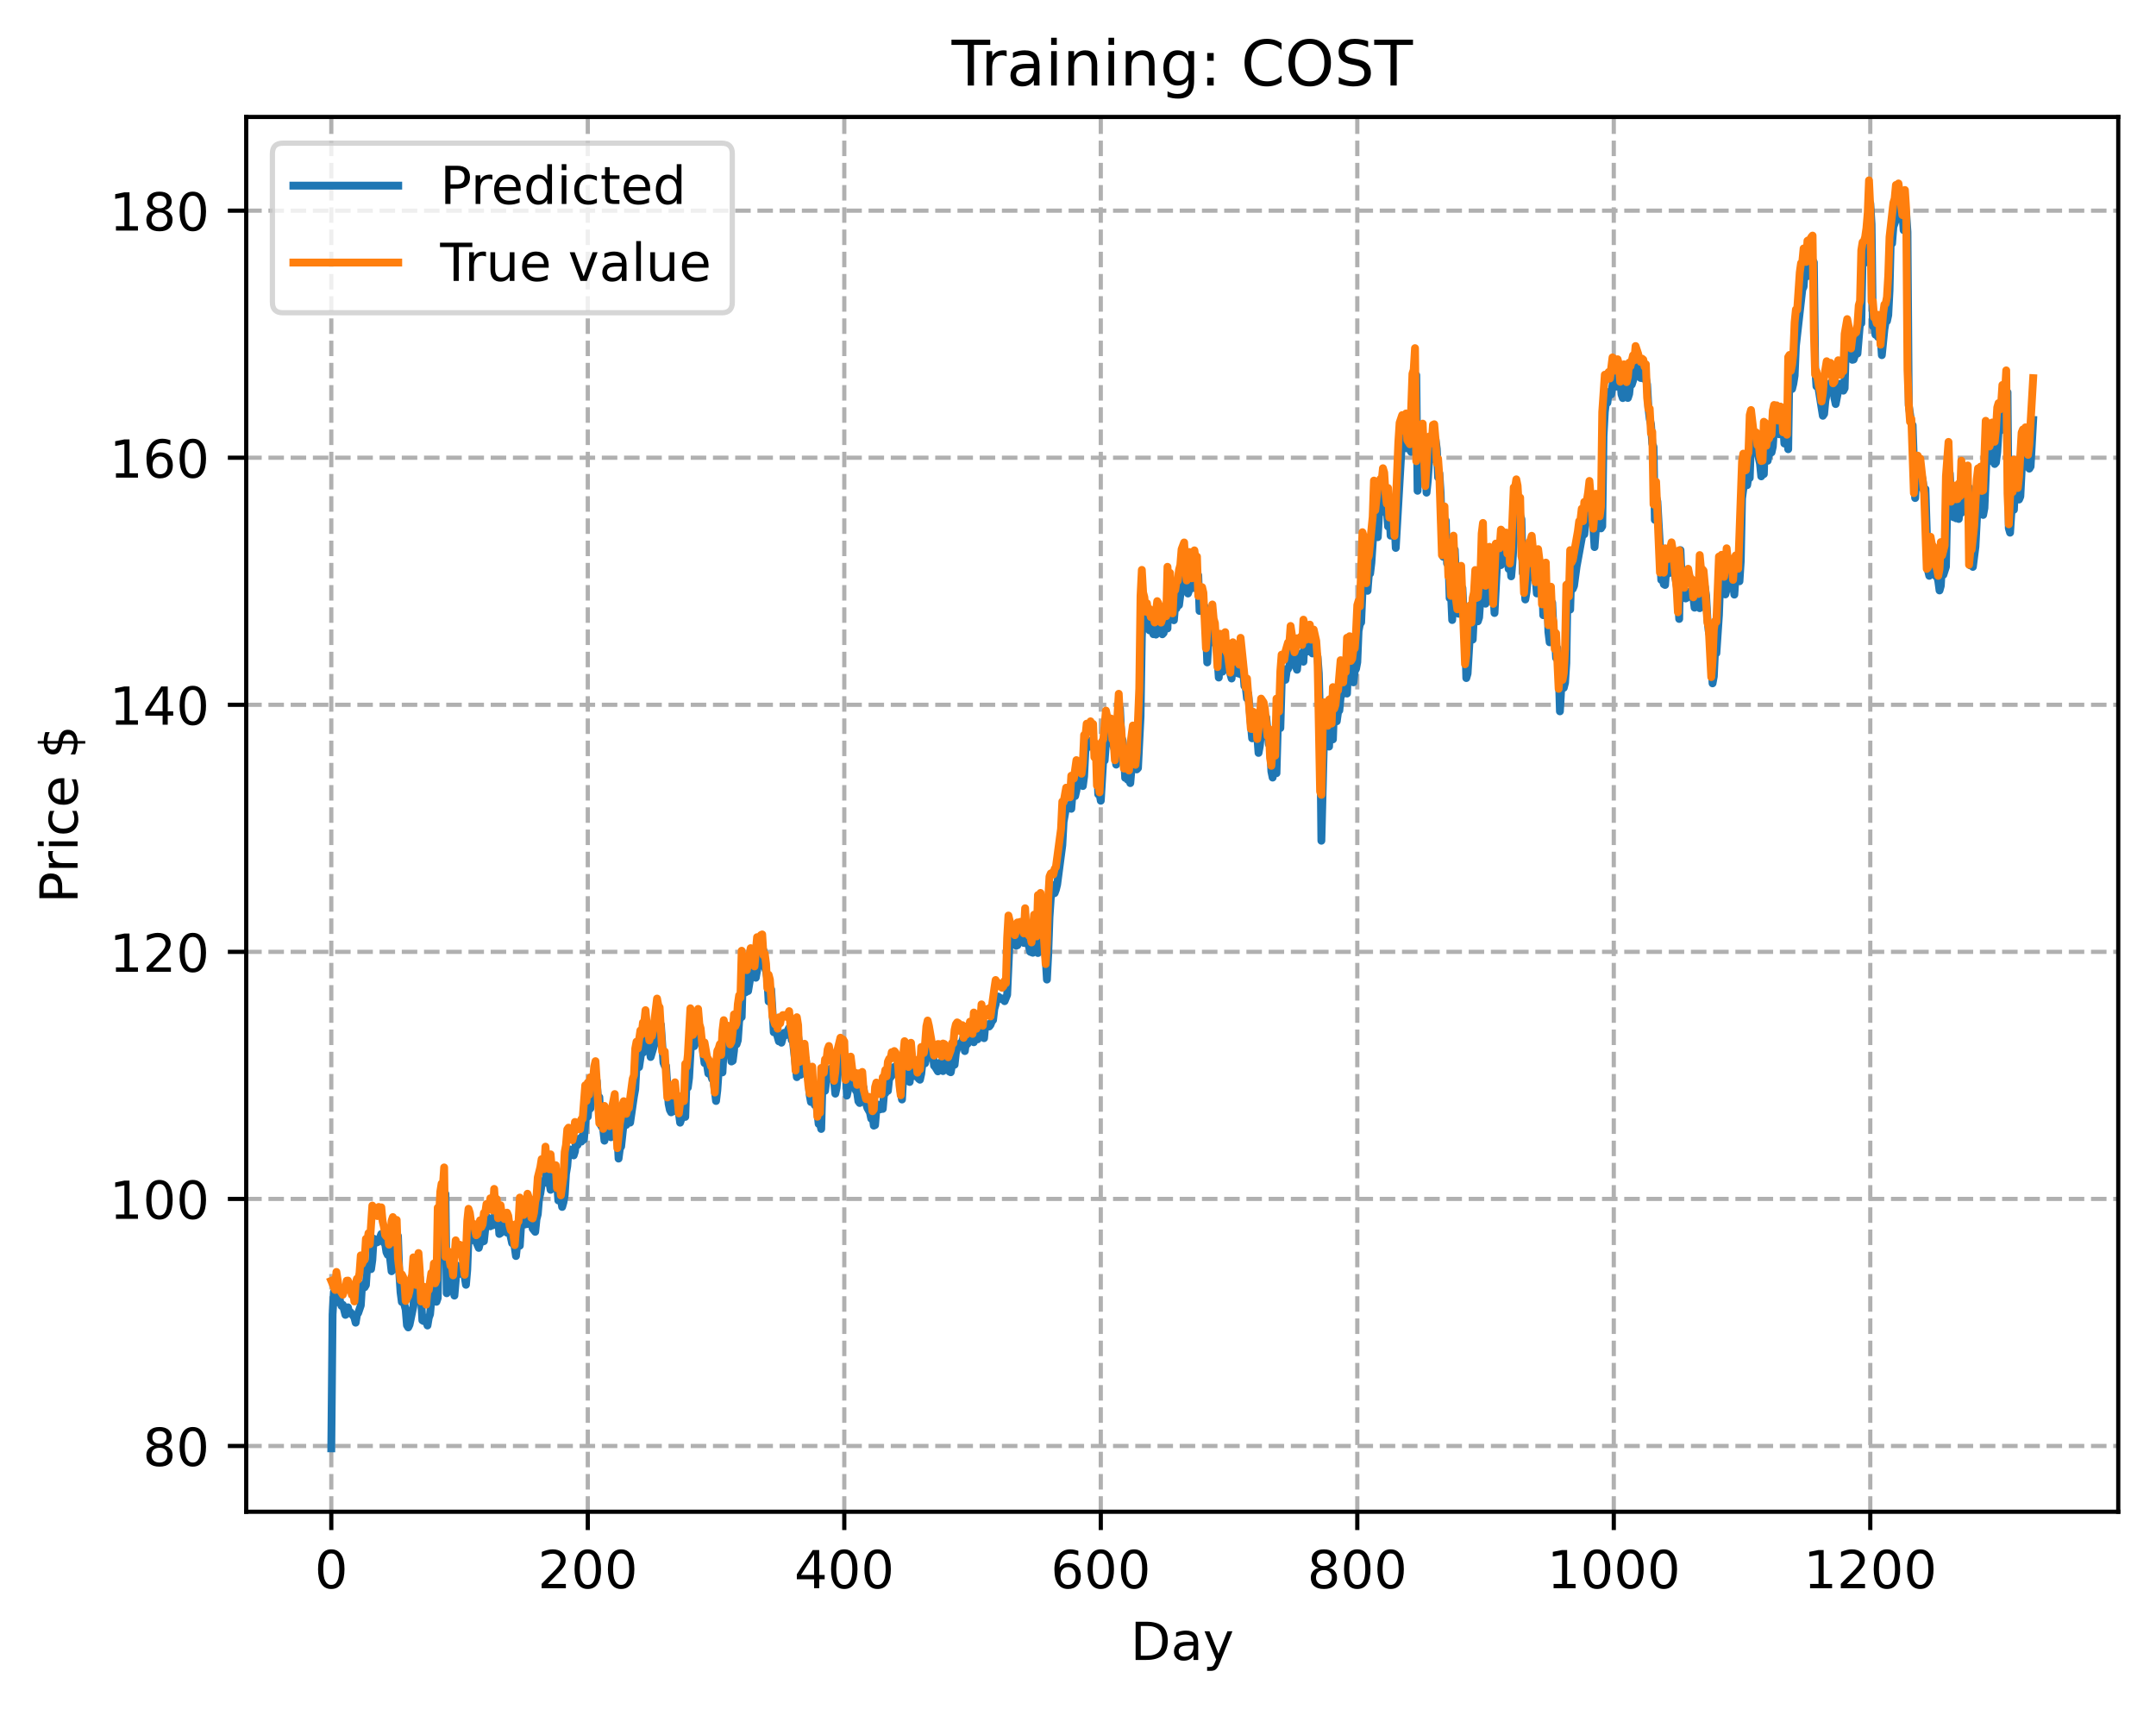 <?xml version="1.0" encoding="utf-8" standalone="no"?>
<!DOCTYPE svg PUBLIC "-//W3C//DTD SVG 1.1//EN"
  "http://www.w3.org/Graphics/SVG/1.1/DTD/svg11.dtd">
<!-- Created with matplotlib (https://matplotlib.org/) -->
<svg height="325.986pt" version="1.1" viewBox="0 0 411.286 325.986" width="411.286pt" xmlns="http://www.w3.org/2000/svg" xmlns:xlink="http://www.w3.org/1999/xlink">
 <defs>
  <style type="text/css">
*{stroke-linecap:butt;stroke-linejoin:round;}
  </style>
 </defs>
 <g id="figure_1">
  <g id="patch_1">
   <path d="M 0 325.986 
L 411.286 325.986 
L 411.286 0 
L 0 0 
z
" style="fill:#ffffff;"/>
  </g>
  <g id="axes_1">
   <g id="patch_2">
    <path d="M 46.966 288.43 
L 404.086 288.43 
L 404.086 22.318 
L 46.966 22.318 
z
" style="fill:#ffffff;"/>
   </g>
   <g id="matplotlib.axis_1">
    <g id="xtick_1">
     <g id="line2d_1">
      <path clip-path="url(#p486667b8ca)" d="M 63.198 288.43 
L 63.198 22.318 
" style="fill:none;stroke:#b0b0b0;stroke-dasharray:2.96,1.28;stroke-dashoffset:0;stroke-width:0.8;"/>
     </g>
     <g id="line2d_2">
      <defs>
       <path d="M 0 0 
L 0 3.5 
" id="m681568515e" style="stroke:#000000;stroke-width:0.8;"/>
      </defs>
      <g>
       <use style="stroke:#000000;stroke-width:0.8;" x="63.198" xlink:href="#m681568515e" y="288.43"/>
      </g>
     </g>
     <g id="text_1">
      <!-- 0 -->
      <defs>
       <path d="M 31.781 66.406 
Q 24.172 66.406 20.328 58.906 
Q 16.5 51.422 16.5 36.375 
Q 16.5 21.391 20.328 13.891 
Q 24.172 6.391 31.781 6.391 
Q 39.453 6.391 43.281 13.891 
Q 47.125 21.391 47.125 36.375 
Q 47.125 51.422 43.281 58.906 
Q 39.453 66.406 31.781 66.406 
z
M 31.781 74.219 
Q 44.047 74.219 50.516 64.516 
Q 56.984 54.828 56.984 36.375 
Q 56.984 17.969 50.516 8.266 
Q 44.047 -1.422 31.781 -1.422 
Q 19.531 -1.422 13.062 8.266 
Q 6.594 17.969 6.594 36.375 
Q 6.594 54.828 13.062 64.516 
Q 19.531 74.219 31.781 74.219 
z
" id="DejaVuSans-48"/>
      </defs>
      <g transform="translate(60.017 303.029)scale(0.1 -0.1)">
       <use xlink:href="#DejaVuSans-48"/>
      </g>
     </g>
    </g>
    <g id="xtick_2">
     <g id="line2d_3">
      <path clip-path="url(#p486667b8ca)" d="M 112.129 288.43 
L 112.129 22.318 
" style="fill:none;stroke:#b0b0b0;stroke-dasharray:2.96,1.28;stroke-dashoffset:0;stroke-width:0.8;"/>
     </g>
     <g id="line2d_4">
      <g>
       <use style="stroke:#000000;stroke-width:0.8;" x="112.129" xlink:href="#m681568515e" y="288.43"/>
      </g>
     </g>
     <g id="text_2">
      <!-- 200 -->
      <defs>
       <path d="M 19.188 8.297 
L 53.609 8.297 
L 53.609 0 
L 7.328 0 
L 7.328 8.297 
Q 12.938 14.109 22.625 23.891 
Q 32.328 33.688 34.812 36.531 
Q 39.547 41.844 41.422 45.531 
Q 43.312 49.219 43.312 52.781 
Q 43.312 58.594 39.234 62.25 
Q 35.156 65.922 28.609 65.922 
Q 23.969 65.922 18.812 64.312 
Q 13.672 62.703 7.812 59.422 
L 7.812 69.391 
Q 13.766 71.781 18.938 73 
Q 24.125 74.219 28.422 74.219 
Q 39.75 74.219 46.484 68.547 
Q 53.219 62.891 53.219 53.422 
Q 53.219 48.922 51.531 44.891 
Q 49.859 40.875 45.406 35.406 
Q 44.188 33.984 37.641 27.219 
Q 31.109 20.453 19.188 8.297 
z
" id="DejaVuSans-50"/>
      </defs>
      <g transform="translate(102.585 303.029)scale(0.1 -0.1)">
       <use xlink:href="#DejaVuSans-50"/>
       <use x="63.623" xlink:href="#DejaVuSans-48"/>
       <use x="127.246" xlink:href="#DejaVuSans-48"/>
      </g>
     </g>
    </g>
    <g id="xtick_3">
     <g id="line2d_5">
      <path clip-path="url(#p486667b8ca)" d="M 161.06 288.43 
L 161.06 22.318 
" style="fill:none;stroke:#b0b0b0;stroke-dasharray:2.96,1.28;stroke-dashoffset:0;stroke-width:0.8;"/>
     </g>
     <g id="line2d_6">
      <g>
       <use style="stroke:#000000;stroke-width:0.8;" x="161.06" xlink:href="#m681568515e" y="288.43"/>
      </g>
     </g>
     <g id="text_3">
      <!-- 400 -->
      <defs>
       <path d="M 37.797 64.312 
L 12.891 25.391 
L 37.797 25.391 
z
M 35.203 72.906 
L 47.609 72.906 
L 47.609 25.391 
L 58.016 25.391 
L 58.016 17.188 
L 47.609 17.188 
L 47.609 0 
L 37.797 0 
L 37.797 17.188 
L 4.891 17.188 
L 4.891 26.703 
z
" id="DejaVuSans-52"/>
      </defs>
      <g transform="translate(151.516 303.029)scale(0.1 -0.1)">
       <use xlink:href="#DejaVuSans-52"/>
       <use x="63.623" xlink:href="#DejaVuSans-48"/>
       <use x="127.246" xlink:href="#DejaVuSans-48"/>
      </g>
     </g>
    </g>
    <g id="xtick_4">
     <g id="line2d_7">
      <path clip-path="url(#p486667b8ca)" d="M 209.99 288.43 
L 209.99 22.318 
" style="fill:none;stroke:#b0b0b0;stroke-dasharray:2.96,1.28;stroke-dashoffset:0;stroke-width:0.8;"/>
     </g>
     <g id="line2d_8">
      <g>
       <use style="stroke:#000000;stroke-width:0.8;" x="209.99" xlink:href="#m681568515e" y="288.43"/>
      </g>
     </g>
     <g id="text_4">
      <!-- 600 -->
      <defs>
       <path d="M 33.016 40.375 
Q 26.375 40.375 22.484 35.828 
Q 18.609 31.297 18.609 23.391 
Q 18.609 15.531 22.484 10.953 
Q 26.375 6.391 33.016 6.391 
Q 39.656 6.391 43.531 10.953 
Q 47.406 15.531 47.406 23.391 
Q 47.406 31.297 43.531 35.828 
Q 39.656 40.375 33.016 40.375 
z
M 52.594 71.297 
L 52.594 62.312 
Q 48.875 64.062 45.094 64.984 
Q 41.312 65.922 37.594 65.922 
Q 27.828 65.922 22.672 59.328 
Q 17.531 52.734 16.797 39.406 
Q 19.672 43.656 24.016 45.922 
Q 28.375 48.188 33.594 48.188 
Q 44.578 48.188 50.953 41.516 
Q 57.328 34.859 57.328 23.391 
Q 57.328 12.156 50.688 5.359 
Q 44.047 -1.422 33.016 -1.422 
Q 20.359 -1.422 13.672 8.266 
Q 6.984 17.969 6.984 36.375 
Q 6.984 53.656 15.188 63.938 
Q 23.391 74.219 37.203 74.219 
Q 40.922 74.219 44.703 73.484 
Q 48.484 72.75 52.594 71.297 
z
" id="DejaVuSans-54"/>
      </defs>
      <g transform="translate(200.446 303.029)scale(0.1 -0.1)">
       <use xlink:href="#DejaVuSans-54"/>
       <use x="63.623" xlink:href="#DejaVuSans-48"/>
       <use x="127.246" xlink:href="#DejaVuSans-48"/>
      </g>
     </g>
    </g>
    <g id="xtick_5">
     <g id="line2d_9">
      <path clip-path="url(#p486667b8ca)" d="M 258.921 288.43 
L 258.921 22.318 
" style="fill:none;stroke:#b0b0b0;stroke-dasharray:2.96,1.28;stroke-dashoffset:0;stroke-width:0.8;"/>
     </g>
     <g id="line2d_10">
      <g>
       <use style="stroke:#000000;stroke-width:0.8;" x="258.921" xlink:href="#m681568515e" y="288.43"/>
      </g>
     </g>
     <g id="text_5">
      <!-- 800 -->
      <defs>
       <path d="M 31.781 34.625 
Q 24.75 34.625 20.719 30.859 
Q 16.703 27.094 16.703 20.516 
Q 16.703 13.922 20.719 10.156 
Q 24.75 6.391 31.781 6.391 
Q 38.812 6.391 42.859 10.172 
Q 46.922 13.969 46.922 20.516 
Q 46.922 27.094 42.891 30.859 
Q 38.875 34.625 31.781 34.625 
z
M 21.922 38.812 
Q 15.578 40.375 12.031 44.719 
Q 8.5 49.078 8.5 55.328 
Q 8.5 64.062 14.719 69.141 
Q 20.953 74.219 31.781 74.219 
Q 42.672 74.219 48.875 69.141 
Q 55.078 64.062 55.078 55.328 
Q 55.078 49.078 51.531 44.719 
Q 48 40.375 41.703 38.812 
Q 48.828 37.156 52.797 32.312 
Q 56.781 27.484 56.781 20.516 
Q 56.781 9.906 50.312 4.234 
Q 43.844 -1.422 31.781 -1.422 
Q 19.734 -1.422 13.25 4.234 
Q 6.781 9.906 6.781 20.516 
Q 6.781 27.484 10.781 32.312 
Q 14.797 37.156 21.922 38.812 
z
M 18.312 54.391 
Q 18.312 48.734 21.844 45.562 
Q 25.391 42.391 31.781 42.391 
Q 38.141 42.391 41.719 45.562 
Q 45.312 48.734 45.312 54.391 
Q 45.312 60.062 41.719 63.234 
Q 38.141 66.406 31.781 66.406 
Q 25.391 66.406 21.844 63.234 
Q 18.312 60.062 18.312 54.391 
z
" id="DejaVuSans-56"/>
      </defs>
      <g transform="translate(249.377 303.029)scale(0.1 -0.1)">
       <use xlink:href="#DejaVuSans-56"/>
       <use x="63.623" xlink:href="#DejaVuSans-48"/>
       <use x="127.246" xlink:href="#DejaVuSans-48"/>
      </g>
     </g>
    </g>
    <g id="xtick_6">
     <g id="line2d_11">
      <path clip-path="url(#p486667b8ca)" d="M 307.851 288.43 
L 307.851 22.318 
" style="fill:none;stroke:#b0b0b0;stroke-dasharray:2.96,1.28;stroke-dashoffset:0;stroke-width:0.8;"/>
     </g>
     <g id="line2d_12">
      <g>
       <use style="stroke:#000000;stroke-width:0.8;" x="307.851" xlink:href="#m681568515e" y="288.43"/>
      </g>
     </g>
     <g id="text_6">
      <!-- 1000 -->
      <defs>
       <path d="M 12.406 8.297 
L 28.516 8.297 
L 28.516 63.922 
L 10.984 60.406 
L 10.984 69.391 
L 28.422 72.906 
L 38.281 72.906 
L 38.281 8.297 
L 54.391 8.297 
L 54.391 0 
L 12.406 0 
z
" id="DejaVuSans-49"/>
      </defs>
      <g transform="translate(295.126 303.029)scale(0.1 -0.1)">
       <use xlink:href="#DejaVuSans-49"/>
       <use x="63.623" xlink:href="#DejaVuSans-48"/>
       <use x="127.246" xlink:href="#DejaVuSans-48"/>
       <use x="190.869" xlink:href="#DejaVuSans-48"/>
      </g>
     </g>
    </g>
    <g id="xtick_7">
     <g id="line2d_13">
      <path clip-path="url(#p486667b8ca)" d="M 356.782 288.43 
L 356.782 22.318 
" style="fill:none;stroke:#b0b0b0;stroke-dasharray:2.96,1.28;stroke-dashoffset:0;stroke-width:0.8;"/>
     </g>
     <g id="line2d_14">
      <g>
       <use style="stroke:#000000;stroke-width:0.8;" x="356.782" xlink:href="#m681568515e" y="288.43"/>
      </g>
     </g>
     <g id="text_7">
      <!-- 1200 -->
      <g transform="translate(344.057 303.029)scale(0.1 -0.1)">
       <use xlink:href="#DejaVuSans-49"/>
       <use x="63.623" xlink:href="#DejaVuSans-50"/>
       <use x="127.246" xlink:href="#DejaVuSans-48"/>
       <use x="190.869" xlink:href="#DejaVuSans-48"/>
      </g>
     </g>
    </g>
    <g id="text_8">
     <!-- Day -->
     <defs>
      <path d="M 19.672 64.797 
L 19.672 8.109 
L 31.594 8.109 
Q 46.688 8.109 53.688 14.938 
Q 60.688 21.781 60.688 36.531 
Q 60.688 51.172 53.688 57.984 
Q 46.688 64.797 31.594 64.797 
z
M 9.812 72.906 
L 30.078 72.906 
Q 51.266 72.906 61.172 64.094 
Q 71.094 55.281 71.094 36.531 
Q 71.094 17.672 61.125 8.828 
Q 51.172 0 30.078 0 
L 9.812 0 
z
" id="DejaVuSans-68"/>
      <path d="M 34.281 27.484 
Q 23.391 27.484 19.188 25 
Q 14.984 22.516 14.984 16.5 
Q 14.984 11.719 18.141 8.906 
Q 21.297 6.109 26.703 6.109 
Q 34.188 6.109 38.703 11.406 
Q 43.219 16.703 43.219 25.484 
L 43.219 27.484 
z
M 52.203 31.203 
L 52.203 0 
L 43.219 0 
L 43.219 8.297 
Q 40.141 3.328 35.547 0.953 
Q 30.953 -1.422 24.312 -1.422 
Q 15.922 -1.422 10.953 3.297 
Q 6 8.016 6 15.922 
Q 6 25.141 12.172 29.828 
Q 18.359 34.516 30.609 34.516 
L 43.219 34.516 
L 43.219 35.406 
Q 43.219 41.609 39.141 45 
Q 35.062 48.391 27.688 48.391 
Q 23 48.391 18.547 47.266 
Q 14.109 46.141 10.016 43.891 
L 10.016 52.203 
Q 14.938 54.109 19.578 55.047 
Q 24.219 56 28.609 56 
Q 40.484 56 46.344 49.844 
Q 52.203 43.703 52.203 31.203 
z
" id="DejaVuSans-97"/>
      <path d="M 32.172 -5.078 
Q 28.375 -14.844 24.75 -17.812 
Q 21.141 -20.797 15.094 -20.797 
L 7.906 -20.797 
L 7.906 -13.281 
L 13.188 -13.281 
Q 16.891 -13.281 18.938 -11.516 
Q 21 -9.766 23.484 -3.219 
L 25.094 0.875 
L 2.984 54.688 
L 12.5 54.688 
L 29.594 11.922 
L 46.688 54.688 
L 56.203 54.688 
z
" id="DejaVuSans-121"/>
     </defs>
     <g transform="translate(215.652 316.707)scale(0.1 -0.1)">
      <use xlink:href="#DejaVuSans-68"/>
      <use x="77.002" xlink:href="#DejaVuSans-97"/>
      <use x="138.281" xlink:href="#DejaVuSans-121"/>
     </g>
    </g>
   </g>
   <g id="matplotlib.axis_2">
    <g id="ytick_1">
     <g id="line2d_15">
      <path clip-path="url(#p486667b8ca)" d="M 46.966 275.886 
L 404.086 275.886 
" style="fill:none;stroke:#b0b0b0;stroke-dasharray:2.96,1.28;stroke-dashoffset:0;stroke-width:0.8;"/>
     </g>
     <g id="line2d_16">
      <defs>
       <path d="M 0 0 
L -3.5 0 
" id="mb8c3be9625" style="stroke:#000000;stroke-width:0.8;"/>
      </defs>
      <g>
       <use style="stroke:#000000;stroke-width:0.8;" x="46.966" xlink:href="#mb8c3be9625" y="275.886"/>
      </g>
     </g>
     <g id="text_9">
      <!-- 80 -->
      <g transform="translate(27.241 279.685)scale(0.1 -0.1)">
       <use xlink:href="#DejaVuSans-56"/>
       <use x="63.623" xlink:href="#DejaVuSans-48"/>
      </g>
     </g>
    </g>
    <g id="ytick_2">
     <g id="line2d_17">
      <path clip-path="url(#p486667b8ca)" d="M 46.966 228.746 
L 404.086 228.746 
" style="fill:none;stroke:#b0b0b0;stroke-dasharray:2.96,1.28;stroke-dashoffset:0;stroke-width:0.8;"/>
     </g>
     <g id="line2d_18">
      <g>
       <use style="stroke:#000000;stroke-width:0.8;" x="46.966" xlink:href="#mb8c3be9625" y="228.746"/>
      </g>
     </g>
     <g id="text_10">
      <!-- 100 -->
      <g transform="translate(20.878 232.546)scale(0.1 -0.1)">
       <use xlink:href="#DejaVuSans-49"/>
       <use x="63.623" xlink:href="#DejaVuSans-48"/>
       <use x="127.246" xlink:href="#DejaVuSans-48"/>
      </g>
     </g>
    </g>
    <g id="ytick_3">
     <g id="line2d_19">
      <path clip-path="url(#p486667b8ca)" d="M 46.966 181.607 
L 404.086 181.607 
" style="fill:none;stroke:#b0b0b0;stroke-dasharray:2.96,1.28;stroke-dashoffset:0;stroke-width:0.8;"/>
     </g>
     <g id="line2d_20">
      <g>
       <use style="stroke:#000000;stroke-width:0.8;" x="46.966" xlink:href="#mb8c3be9625" y="181.607"/>
      </g>
     </g>
     <g id="text_11">
      <!-- 120 -->
      <g transform="translate(20.878 185.406)scale(0.1 -0.1)">
       <use xlink:href="#DejaVuSans-49"/>
       <use x="63.623" xlink:href="#DejaVuSans-50"/>
       <use x="127.246" xlink:href="#DejaVuSans-48"/>
      </g>
     </g>
    </g>
    <g id="ytick_4">
     <g id="line2d_21">
      <path clip-path="url(#p486667b8ca)" d="M 46.966 134.468 
L 404.086 134.468 
" style="fill:none;stroke:#b0b0b0;stroke-dasharray:2.96,1.28;stroke-dashoffset:0;stroke-width:0.8;"/>
     </g>
     <g id="line2d_22">
      <g>
       <use style="stroke:#000000;stroke-width:0.8;" x="46.966" xlink:href="#mb8c3be9625" y="134.468"/>
      </g>
     </g>
     <g id="text_12">
      <!-- 140 -->
      <g transform="translate(20.878 138.267)scale(0.1 -0.1)">
       <use xlink:href="#DejaVuSans-49"/>
       <use x="63.623" xlink:href="#DejaVuSans-52"/>
       <use x="127.246" xlink:href="#DejaVuSans-48"/>
      </g>
     </g>
    </g>
    <g id="ytick_5">
     <g id="line2d_23">
      <path clip-path="url(#p486667b8ca)" d="M 46.966 87.328 
L 404.086 87.328 
" style="fill:none;stroke:#b0b0b0;stroke-dasharray:2.96,1.28;stroke-dashoffset:0;stroke-width:0.8;"/>
     </g>
     <g id="line2d_24">
      <g>
       <use style="stroke:#000000;stroke-width:0.8;" x="46.966" xlink:href="#mb8c3be9625" y="87.328"/>
      </g>
     </g>
     <g id="text_13">
      <!-- 160 -->
      <g transform="translate(20.878 91.127)scale(0.1 -0.1)">
       <use xlink:href="#DejaVuSans-49"/>
       <use x="63.623" xlink:href="#DejaVuSans-54"/>
       <use x="127.246" xlink:href="#DejaVuSans-48"/>
      </g>
     </g>
    </g>
    <g id="ytick_6">
     <g id="line2d_25">
      <path clip-path="url(#p486667b8ca)" d="M 46.966 40.189 
L 404.086 40.189 
" style="fill:none;stroke:#b0b0b0;stroke-dasharray:2.96,1.28;stroke-dashoffset:0;stroke-width:0.8;"/>
     </g>
     <g id="line2d_26">
      <g>
       <use style="stroke:#000000;stroke-width:0.8;" x="46.966" xlink:href="#mb8c3be9625" y="40.189"/>
      </g>
     </g>
     <g id="text_14">
      <!-- 180 -->
      <g transform="translate(20.878 43.988)scale(0.1 -0.1)">
       <use xlink:href="#DejaVuSans-49"/>
       <use x="63.623" xlink:href="#DejaVuSans-56"/>
       <use x="127.246" xlink:href="#DejaVuSans-48"/>
      </g>
     </g>
    </g>
    <g id="text_15">
     <!-- Price $ -->
     <defs>
      <path d="M 19.672 64.797 
L 19.672 37.406 
L 32.078 37.406 
Q 38.969 37.406 42.719 40.969 
Q 46.484 44.531 46.484 51.125 
Q 46.484 57.672 42.719 61.234 
Q 38.969 64.797 32.078 64.797 
z
M 9.812 72.906 
L 32.078 72.906 
Q 44.344 72.906 50.609 67.359 
Q 56.891 61.812 56.891 51.125 
Q 56.891 40.328 50.609 34.812 
Q 44.344 29.297 32.078 29.297 
L 19.672 29.297 
L 19.672 0 
L 9.812 0 
z
" id="DejaVuSans-80"/>
      <path d="M 41.109 46.297 
Q 39.594 47.172 37.812 47.578 
Q 36.031 48 33.891 48 
Q 26.266 48 22.188 43.047 
Q 18.109 38.094 18.109 28.812 
L 18.109 0 
L 9.078 0 
L 9.078 54.688 
L 18.109 54.688 
L 18.109 46.188 
Q 20.953 51.172 25.484 53.578 
Q 30.031 56 36.531 56 
Q 37.453 56 38.578 55.875 
Q 39.703 55.766 41.062 55.516 
z
" id="DejaVuSans-114"/>
      <path d="M 9.422 54.688 
L 18.406 54.688 
L 18.406 0 
L 9.422 0 
z
M 9.422 75.984 
L 18.406 75.984 
L 18.406 64.594 
L 9.422 64.594 
z
" id="DejaVuSans-105"/>
      <path d="M 48.781 52.594 
L 48.781 44.188 
Q 44.969 46.297 41.141 47.344 
Q 37.312 48.391 33.406 48.391 
Q 24.656 48.391 19.812 42.844 
Q 14.984 37.312 14.984 27.297 
Q 14.984 17.281 19.812 11.734 
Q 24.656 6.203 33.406 6.203 
Q 37.312 6.203 41.141 7.25 
Q 44.969 8.297 48.781 10.406 
L 48.781 2.094 
Q 45.016 0.344 40.984 -0.531 
Q 36.969 -1.422 32.422 -1.422 
Q 20.062 -1.422 12.781 6.344 
Q 5.516 14.109 5.516 27.297 
Q 5.516 40.672 12.859 48.328 
Q 20.219 56 33.016 56 
Q 37.156 56 41.109 55.141 
Q 45.062 54.297 48.781 52.594 
z
" id="DejaVuSans-99"/>
      <path d="M 56.203 29.594 
L 56.203 25.203 
L 14.891 25.203 
Q 15.484 15.922 20.484 11.062 
Q 25.484 6.203 34.422 6.203 
Q 39.594 6.203 44.453 7.469 
Q 49.312 8.734 54.109 11.281 
L 54.109 2.781 
Q 49.266 0.734 44.188 -0.344 
Q 39.109 -1.422 33.891 -1.422 
Q 20.797 -1.422 13.156 6.188 
Q 5.516 13.812 5.516 26.812 
Q 5.516 40.234 12.766 48.109 
Q 20.016 56 32.328 56 
Q 43.359 56 49.781 48.891 
Q 56.203 41.797 56.203 29.594 
z
M 47.219 32.234 
Q 47.125 39.594 43.094 43.984 
Q 39.062 48.391 32.422 48.391 
Q 24.906 48.391 20.391 44.141 
Q 15.875 39.891 15.188 32.172 
z
" id="DejaVuSans-101"/>
      <path id="DejaVuSans-32"/>
      <path d="M 33.797 -14.703 
L 28.906 -14.703 
L 28.859 0 
Q 23.734 0.094 18.609 1.188 
Q 13.484 2.297 8.297 4.5 
L 8.297 13.281 
Q 13.281 10.156 18.375 8.562 
Q 23.484 6.984 28.906 6.938 
L 28.906 29.203 
Q 18.109 30.953 13.203 35.156 
Q 8.297 39.359 8.297 46.688 
Q 8.297 54.641 13.625 59.219 
Q 18.953 63.812 28.906 64.5 
L 28.906 75.984 
L 33.797 75.984 
L 33.797 64.656 
Q 38.328 64.453 42.578 63.688 
Q 46.828 62.938 50.875 61.625 
L 50.875 53.078 
Q 46.828 55.125 42.547 56.25 
Q 38.281 57.375 33.797 57.562 
L 33.797 36.719 
Q 44.875 35.016 50.094 30.609 
Q 55.328 26.219 55.328 18.609 
Q 55.328 10.359 49.781 5.594 
Q 44.234 0.828 33.797 0.094 
z
M 28.906 37.594 
L 28.906 57.625 
Q 23.25 56.984 20.266 54.391 
Q 17.281 51.812 17.281 47.516 
Q 17.281 43.312 20.031 40.969 
Q 22.797 38.625 28.906 37.594 
z
M 33.797 28.219 
L 33.797 7.078 
Q 39.984 7.906 43.141 10.594 
Q 46.297 13.281 46.297 17.672 
Q 46.297 21.969 43.281 24.5 
Q 40.281 27.047 33.797 28.219 
z
" id="DejaVuSans-36"/>
     </defs>
     <g transform="translate(14.798 172.342)rotate(-90)scale(0.1 -0.1)">
      <use xlink:href="#DejaVuSans-80"/>
      <use x="58.553" xlink:href="#DejaVuSans-114"/>
      <use x="99.666" xlink:href="#DejaVuSans-105"/>
      <use x="127.449" xlink:href="#DejaVuSans-99"/>
      <use x="182.43" xlink:href="#DejaVuSans-101"/>
      <use x="243.953" xlink:href="#DejaVuSans-32"/>
      <use x="275.74" xlink:href="#DejaVuSans-36"/>
     </g>
    </g>
   </g>
   <g id="line2d_27">
    <path clip-path="url(#p486667b8ca)" d="M 63.198 276.334 
L 63.443 250.78 
L 63.688 246.5 
L 63.932 247.049 
L 64.177 248.472 
L 64.422 245.413 
L 64.911 248.518 
L 65.156 249.171 
L 65.4 248.939 
L 65.89 250.871 
L 66.134 250.705 
L 66.379 249.428 
L 66.623 250.517 
L 66.868 250.362 
L 67.602 251.363 
L 67.847 252.363 
L 68.091 250.88 
L 68.336 250.5 
L 68.825 249.073 
L 69.07 245.142 
L 69.315 245.099 
L 69.559 245.604 
L 69.804 245.184 
L 70.049 241.597 
L 70.293 242.062 
L 70.538 241.305 
L 70.783 242.146 
L 71.027 240.391 
L 71.272 236.33 
L 71.761 237.093 
L 72.006 237.004 
L 72.251 236.724 
L 72.74 235.436 
L 72.984 236.01 
L 73.229 237.106 
L 73.474 237.305 
L 73.718 238.902 
L 73.963 239.424 
L 74.208 238.236 
L 74.697 242.545 
L 74.942 238.357 
L 75.186 238.185 
L 75.431 238.66 
L 75.676 241.067 
L 75.92 235.82 
L 76.165 242.786 
L 76.41 246.561 
L 76.654 248.408 
L 76.899 248.398 
L 77.144 248.916 
L 77.388 249.873 
L 77.633 252.858 
L 77.878 253.265 
L 78.122 252.761 
L 78.856 249.243 
L 79.101 245.61 
L 79.345 247.839 
L 79.59 248.306 
L 79.835 246.848 
L 80.079 243.69 
L 80.569 251.915 
L 80.813 252.058 
L 81.058 251.523 
L 81.303 251.891 
L 81.547 252.9 
L 81.792 251.428 
L 82.037 250.757 
L 82.281 248.06 
L 82.526 247.258 
L 82.771 247.858 
L 83.015 245.229 
L 83.26 248.374 
L 83.505 247.658 
L 83.749 234.101 
L 83.994 236.579 
L 84.239 232.988 
L 84.483 231.519 
L 84.728 230.983 
L 84.972 227.782 
L 85.217 246.747 
L 85.706 242.508 
L 85.951 243.875 
L 86.44 245.35 
L 86.685 247.196 
L 87.174 241.453 
L 87.419 243.158 
L 87.664 242.957 
L 87.908 241.973 
L 88.153 241.647 
L 88.398 242.069 
L 88.887 245.136 
L 89.132 242.275 
L 89.376 236.109 
L 89.621 234.392 
L 89.866 235.062 
L 90.11 236.629 
L 90.599 235.926 
L 90.844 236.945 
L 91.333 238.094 
L 91.823 236.125 
L 92.067 236.892 
L 92.312 236.816 
L 92.557 234.528 
L 92.801 233.968 
L 93.046 232.31 
L 93.535 233.97 
L 93.78 232.72 
L 94.025 233.776 
L 94.269 233.339 
L 94.514 230.245 
L 94.759 232.999 
L 95.003 231.855 
L 95.248 235.433 
L 95.493 235.275 
L 95.737 233.632 
L 95.982 234.62 
L 96.227 234.307 
L 96.471 234.614 
L 96.716 235.185 
L 96.96 234.833 
L 97.205 234.988 
L 97.694 237.191 
L 97.939 236.798 
L 98.184 237.953 
L 98.428 239.646 
L 98.673 237.389 
L 98.918 236.222 
L 99.162 237.677 
L 99.407 233.728 
L 99.652 232.783 
L 99.896 233.094 
L 100.141 233.628 
L 100.386 233.211 
L 100.63 233.552 
L 100.875 229.721 
L 101.12 231.617 
L 101.364 232.243 
L 101.609 234.412 
L 102.098 235.026 
L 102.343 232.625 
L 102.587 231.667 
L 102.832 228.685 
L 103.077 227.692 
L 103.321 225.995 
L 103.566 225.321 
L 103.811 225.242 
L 104.055 225.644 
L 104.3 222.181 
L 104.545 224.867 
L 104.789 225.537 
L 105.034 227.011 
L 105.279 223.536 
L 105.523 225.552 
L 105.768 224.91 
L 106.013 225.058 
L 106.257 225.376 
L 106.502 229.036 
L 106.747 227.304 
L 107.236 230.279 
L 107.481 229.408 
L 107.725 228.021 
L 107.97 223.965 
L 108.215 222.481 
L 108.459 219.468 
L 108.704 219.3 
L 109.438 220.447 
L 109.682 219.675 
L 109.927 217.303 
L 110.172 218.467 
L 110.416 217.522 
L 110.661 217.186 
L 110.906 217.815 
L 111.15 216.63 
L 111.395 217.411 
L 111.884 211.411 
L 112.129 213.058 
L 112.374 210.105 
L 112.618 211.515 
L 112.863 208.329 
L 113.108 208.668 
L 113.352 209.199 
L 113.842 206.23 
L 114.086 209.781 
L 114.331 209.333 
L 114.575 214.608 
L 115.065 215.416 
L 115.309 217.637 
L 115.554 214.621 
L 115.799 215.434 
L 116.288 216.276 
L 116.533 216.978 
L 116.777 215.323 
L 117.022 215.514 
L 117.267 213.865 
L 117.511 213.511 
L 117.756 215.986 
L 118.001 221.054 
L 118.245 219.162 
L 118.49 218.753 
L 118.979 214.224 
L 119.224 213.079 
L 119.469 214.63 
L 119.713 213.903 
L 119.958 213.592 
L 120.203 214.194 
L 120.936 209.179 
L 121.181 207.813 
L 121.426 203.34 
L 121.67 202.617 
L 121.915 203.599 
L 122.404 200.339 
L 122.649 200.852 
L 122.894 198.703 
L 123.138 198.201 
L 123.383 196.044 
L 123.872 199.89 
L 124.117 201.671 
L 124.606 200.024 
L 124.851 199.21 
L 125.585 195.126 
L 125.83 196.043 
L 126.074 195.486 
L 126.563 202.747 
L 126.808 203.361 
L 127.053 203.361 
L 127.542 210.588 
L 127.787 211.772 
L 128.031 212.229 
L 128.276 210.194 
L 128.521 212.026 
L 128.765 211.306 
L 129.01 209.748 
L 129.255 211.754 
L 129.499 212.332 
L 129.744 214.204 
L 130.478 211.961 
L 130.723 213.101 
L 130.967 206.163 
L 131.212 207.501 
L 131.457 205.594 
L 131.946 196.661 
L 132.435 199.602 
L 132.68 198.97 
L 132.924 198.804 
L 133.169 197.692 
L 133.414 195.935 
L 133.658 197.907 
L 133.903 198.717 
L 134.392 202.829 
L 134.637 201.585 
L 135.126 204.82 
L 135.371 204.344 
L 135.86 205.893 
L 136.105 205.993 
L 136.594 210.065 
L 136.839 208.019 
L 137.084 204.492 
L 137.328 203.888 
L 137.573 203.845 
L 137.818 204.61 
L 138.062 200.036 
L 138.307 197.857 
L 138.551 199.538 
L 138.796 199.872 
L 139.041 198.682 
L 139.285 200.234 
L 139.53 202.531 
L 139.775 202.392 
L 140.019 200.476 
L 140.264 197.317 
L 140.509 199.248 
L 140.753 198.477 
L 140.998 194.928 
L 141.243 193.729 
L 141.487 194.056 
L 141.732 185.678 
L 141.977 186.972 
L 142.221 189.344 
L 142.466 187.961 
L 142.711 189.09 
L 143.445 184.657 
L 143.689 185.96 
L 143.934 185.462 
L 144.178 186.551 
L 144.423 185.18 
L 144.912 181.506 
L 145.157 181.77 
L 145.646 181.319 
L 145.891 184.555 
L 146.136 185.279 
L 146.38 186.771 
L 146.625 191.071 
L 146.87 188.737 
L 147.114 188.782 
L 147.604 196.953 
L 147.848 196.527 
L 148.093 196.949 
L 148.582 198.685 
L 148.827 198.185 
L 149.072 198.942 
L 149.561 197.06 
L 149.806 197.538 
L 150.539 196.083 
L 150.784 195.85 
L 151.029 198.44 
L 151.273 198.744 
L 152.007 205.512 
L 152.252 197.642 
L 152.497 199.41 
L 152.741 205.07 
L 152.986 201.848 
L 153.475 203.557 
L 153.72 202.018 
L 153.965 204.722 
L 154.209 206.107 
L 154.454 208.931 
L 154.699 210.257 
L 154.943 208.988 
L 155.188 206.659 
L 155.433 210.847 
L 155.677 210.458 
L 155.922 211.995 
L 156.166 214.442 
L 156.411 214.237 
L 156.656 215.401 
L 156.9 206.542 
L 157.145 207.956 
L 157.39 208.119 
L 157.634 206.122 
L 157.879 205.935 
L 158.124 204.287 
L 158.368 203.928 
L 158.613 204.338 
L 158.858 205.77 
L 159.102 206.212 
L 159.347 208.668 
L 159.592 207.554 
L 159.836 204.773 
L 160.081 203.604 
L 160.326 203.199 
L 160.57 201.403 
L 160.815 203.352 
L 161.06 201.769 
L 161.304 201.706 
L 161.549 209.039 
L 162.038 206.77 
L 162.283 207.021 
L 162.527 205.946 
L 162.772 206.237 
L 163.261 208.07 
L 163.506 208.415 
L 163.751 210.119 
L 163.995 210.45 
L 164.24 208.017 
L 164.485 209.185 
L 164.729 207.473 
L 164.974 209.676 
L 165.463 211.396 
L 165.953 212.264 
L 166.197 213.436 
L 166.442 212.81 
L 166.687 214.767 
L 166.931 214.663 
L 167.176 211.702 
L 167.421 210.737 
L 167.665 210.865 
L 167.91 211.659 
L 168.154 210.91 
L 168.399 211.571 
L 168.644 208.643 
L 168.888 208.592 
L 169.133 207.636 
L 169.378 208.134 
L 169.622 205.872 
L 170.112 205.237 
L 170.356 203.666 
L 170.601 203.558 
L 170.846 204.008 
L 171.09 203.794 
L 171.335 202.344 
L 171.824 208.362 
L 172.069 209.779 
L 172.314 205.226 
L 172.558 204.693 
L 172.803 202.662 
L 173.048 202.136 
L 173.537 206.438 
L 173.782 203.267 
L 174.026 202.266 
L 174.515 205.322 
L 174.76 205.191 
L 175.005 204.631 
L 175.249 205.817 
L 175.494 206.004 
L 175.739 204.881 
L 175.983 202.753 
L 176.228 202.435 
L 176.473 202.876 
L 176.717 201.871 
L 176.962 198.262 
L 177.207 198.078 
L 177.451 198.293 
L 177.696 199.261 
L 177.941 200.818 
L 178.185 203.335 
L 178.43 203.596 
L 178.919 204.411 
L 179.164 202.909 
L 179.409 202.687 
L 179.653 203.855 
L 179.898 204.356 
L 180.142 201.803 
L 180.387 201.847 
L 180.632 202.959 
L 180.876 203.489 
L 181.121 204.459 
L 181.366 204.584 
L 181.61 203.231 
L 181.855 202.647 
L 182.1 203.153 
L 182.344 200.892 
L 182.834 199.214 
L 183.078 199.103 
L 183.323 199.375 
L 183.812 197.815 
L 184.057 200.537 
L 184.302 198.664 
L 184.546 199.194 
L 184.791 198.617 
L 185.036 198.498 
L 185.28 197.576 
L 185.77 198.858 
L 186.014 194.413 
L 186.503 198.298 
L 186.748 197.609 
L 186.993 197.529 
L 187.237 197.795 
L 187.482 195.05 
L 187.727 198.08 
L 187.971 195.384 
L 188.461 195.436 
L 188.705 195.853 
L 188.95 195.539 
L 189.195 194.898 
L 189.439 194.621 
L 189.684 192.48 
L 189.929 191.645 
L 190.173 190.26 
L 190.418 190.128 
L 191.152 190.664 
L 191.397 190.488 
L 191.641 191.02 
L 192.13 189.811 
L 192.62 178.929 
L 192.864 178.898 
L 193.109 179.443 
L 193.598 179.369 
L 193.843 180.443 
L 194.088 180.353 
L 194.332 179.3 
L 194.577 179.751 
L 195.066 178.341 
L 195.311 179.913 
L 195.556 179.786 
L 195.8 176.517 
L 196.045 179.665 
L 196.534 181.595 
L 197.024 181.783 
L 197.268 180.416 
L 197.513 177.44 
L 197.758 178.872 
L 198.002 181.834 
L 198.247 172.648 
L 198.491 173.674 
L 198.736 173.027 
L 198.981 176.596 
L 199.225 178.534 
L 199.715 186.898 
L 199.959 182.097 
L 200.204 175.018 
L 200.449 171.341 
L 200.938 168.872 
L 201.183 170.409 
L 201.427 169.75 
L 201.672 168.754 
L 202.651 161.268 
L 202.895 156.806 
L 203.385 154.031 
L 203.629 153.929 
L 203.874 153.674 
L 204.118 153.685 
L 204.363 154.314 
L 204.608 151.281 
L 204.852 151.301 
L 205.097 151.888 
L 205.342 150.828 
L 205.586 148.788 
L 205.831 149.676 
L 206.076 148.225 
L 206.565 149.975 
L 206.81 148.105 
L 207.054 143.18 
L 207.299 142.742 
L 207.544 141.274 
L 207.788 141.708 
L 208.278 141.604 
L 208.522 142.587 
L 208.767 142.104 
L 209.012 144.68 
L 209.256 143.736 
L 209.501 151.551 
L 209.746 151.413 
L 209.99 152.78 
L 210.479 144.64 
L 210.724 145.109 
L 211.213 138.582 
L 211.703 139.424 
L 211.947 139.293 
L 212.192 139.734 
L 212.437 142.424 
L 212.681 143.2 
L 212.926 145.886 
L 213.66 135.171 
L 213.905 140.58 
L 214.149 141.247 
L 214.394 143.427 
L 214.639 148.42 
L 214.883 148.341 
L 215.128 148.782 
L 215.373 148.476 
L 215.617 149.415 
L 216.106 143.676 
L 216.351 142.361 
L 216.596 145.395 
L 216.84 146.803 
L 217.085 146.549 
L 217.574 136.727 
L 217.819 121.511 
L 218.064 116.146 
L 218.308 118.303 
L 218.553 117.174 
L 218.798 119.547 
L 219.042 118.49 
L 219.287 120.276 
L 219.532 119.422 
L 220.021 121.002 
L 220.266 120.788 
L 220.51 121.079 
L 220.755 120.396 
L 221 118.448 
L 221.244 117.562 
L 221.734 121.02 
L 221.978 120.761 
L 222.223 118.87 
L 222.467 119.732 
L 222.712 119.916 
L 222.957 109.913 
L 223.201 115.693 
L 223.446 113.15 
L 223.691 117.664 
L 223.935 118.338 
L 224.18 115.474 
L 224.425 116.083 
L 224.669 113.936 
L 224.914 115.455 
L 225.403 111.624 
L 225.648 108.201 
L 225.893 107.732 
L 226.137 106.738 
L 226.382 109.341 
L 226.627 113.238 
L 226.871 112.547 
L 227.116 108.777 
L 227.361 109.785 
L 227.605 112.201 
L 227.85 110.886 
L 228.339 109.597 
L 228.584 109.768 
L 228.828 116.569 
L 229.073 114.975 
L 229.562 116.054 
L 229.807 115.721 
L 230.052 119.985 
L 230.296 126.387 
L 230.541 122.252 
L 230.786 121.376 
L 231.03 122.591 
L 231.52 120.186 
L 231.764 121.598 
L 232.009 121.925 
L 232.498 129.274 
L 232.743 125.559 
L 232.988 125.273 
L 233.232 128.145 
L 233.477 126.62 
L 233.722 126.728 
L 233.966 122.638 
L 234.211 126.634 
L 234.455 126.808 
L 234.7 128.55 
L 234.945 129.458 
L 235.189 126.362 
L 235.434 126.192 
L 235.679 126.579 
L 235.923 128.225 
L 236.168 128.489 
L 236.413 127.873 
L 236.657 128.658 
L 236.902 125.383 
L 237.147 127.575 
L 237.391 130.897 
L 237.636 131.058 
L 237.881 133.253 
L 238.125 132.354 
L 238.859 140.869 
L 239.104 140.723 
L 239.349 138.443 
L 239.593 138.413 
L 239.838 140.407 
L 240.082 143.656 
L 240.327 142.373 
L 240.816 136.951 
L 241.306 136.496 
L 241.55 136.851 
L 242.04 141.998 
L 242.284 141.917 
L 242.529 147.169 
L 242.774 148.359 
L 243.018 145.476 
L 243.263 145.43 
L 243.508 147.529 
L 243.752 138.749 
L 244.242 138.912 
L 244.486 130.626 
L 244.731 127.635 
L 244.976 129.264 
L 245.22 129.704 
L 245.465 127.947 
L 245.709 127.634 
L 245.954 127.012 
L 246.199 126.05 
L 246.443 123.3 
L 246.933 124.772 
L 247.177 127.036 
L 247.422 127.786 
L 247.667 125.109 
L 247.911 125.81 
L 248.156 124.705 
L 248.401 124.733 
L 248.645 126.255 
L 248.89 121.639 
L 249.135 121.837 
L 249.379 124.314 
L 249.624 122.539 
L 249.869 123.766 
L 250.113 124.055 
L 250.358 124.677 
L 250.603 123.697 
L 250.847 124.246 
L 251.092 124.453 
L 251.337 125.276 
L 251.581 128.47 
L 251.826 137.792 
L 252.07 160.409 
L 252.56 141.137 
L 252.804 137.218 
L 253.049 138.939 
L 253.294 138.817 
L 253.538 142.445 
L 253.783 136.693 
L 254.028 136.016 
L 254.272 141.069 
L 254.517 134.163 
L 254.762 136.524 
L 255.006 137.624 
L 255.251 135.855 
L 255.496 135.561 
L 255.985 130.468 
L 256.23 129.026 
L 256.474 132.31 
L 256.719 130.292 
L 256.964 132.325 
L 257.208 125.711 
L 257.453 127.379 
L 257.697 124.15 
L 258.187 130.189 
L 258.431 128.046 
L 258.676 127.638 
L 258.921 126.343 
L 259.165 120.391 
L 259.41 119.116 
L 259.655 118.761 
L 260.144 107.488 
L 260.389 106.149 
L 260.633 107.696 
L 260.878 112.724 
L 261.123 109.613 
L 261.367 109.432 
L 261.612 107.37 
L 262.346 96.539 
L 262.591 100.444 
L 262.835 102.491 
L 263.08 97.781 
L 263.325 97.86 
L 263.814 95.216 
L 264.058 92.808 
L 264.303 93.975 
L 264.792 100.456 
L 265.037 97.345 
L 265.282 102.201 
L 265.526 99.938 
L 265.771 98.996 
L 266.016 99.462 
L 266.26 104.54 
L 267.484 83.39 
L 267.728 83.132 
L 267.973 85.407 
L 268.218 85.529 
L 268.462 81.808 
L 268.707 85.601 
L 268.952 85.793 
L 269.196 86.226 
L 269.685 74.379 
L 269.93 74.816 
L 270.175 71.579 
L 270.419 93.64 
L 270.664 85.404 
L 270.909 90.182 
L 271.153 86.458 
L 271.398 85.154 
L 271.643 84.565 
L 271.887 87.439 
L 272.132 93.998 
L 272.377 91.618 
L 272.621 87.975 
L 272.866 86.604 
L 273.111 86.266 
L 273.355 87.617 
L 273.6 84.241 
L 273.845 83.798 
L 274.089 85.639 
L 274.334 91.081 
L 274.579 90.312 
L 274.823 94.017 
L 275.068 102.462 
L 275.313 106.234 
L 275.802 99.318 
L 276.046 107.503 
L 276.291 106.439 
L 276.536 114.114 
L 276.78 112.806 
L 277.025 118.3 
L 277.27 113.435 
L 277.514 104.879 
L 278.004 115.63 
L 278.248 117.101 
L 278.493 114.32 
L 278.982 112.202 
L 279.227 117.504 
L 279.472 119.634 
L 279.716 129.372 
L 279.961 128.518 
L 280.45 120.266 
L 280.695 118.221 
L 280.94 122.032 
L 281.184 117.171 
L 281.429 116.175 
L 281.673 112.155 
L 281.918 118.547 
L 282.163 117.804 
L 282.407 114.126 
L 282.652 113.848 
L 282.897 106.937 
L 283.141 104.5 
L 283.386 115.185 
L 283.875 112.774 
L 284.12 112.681 
L 284.365 108.123 
L 284.609 113.575 
L 284.854 112.312 
L 285.099 116.962 
L 285.588 107.519 
L 285.833 107.472 
L 286.077 107.069 
L 286.322 107.82 
L 286.567 105.903 
L 286.811 104.927 
L 287.056 104.938 
L 287.545 105.596 
L 287.79 108.549 
L 288.034 106.915 
L 288.279 109.962 
L 288.524 107.235 
L 289.258 95.226 
L 289.747 95.349 
L 289.992 98.34 
L 290.236 99.052 
L 290.481 109.332 
L 290.726 109.326 
L 290.97 114.379 
L 291.215 112.893 
L 291.46 109.967 
L 291.704 110.292 
L 291.949 107.292 
L 292.194 107.881 
L 292.438 106.355 
L 292.683 106.961 
L 293.172 113.231 
L 293.417 111.571 
L 293.661 108.124 
L 293.906 109.794 
L 294.151 109.403 
L 294.395 117.375 
L 294.64 112.408 
L 294.885 112.278 
L 295.129 112.571 
L 295.374 120.555 
L 295.619 122.55 
L 296.108 114.998 
L 296.353 120.312 
L 296.597 120.649 
L 296.842 125.538 
L 297.087 123.669 
L 297.331 127.684 
L 297.576 135.719 
L 297.821 131.369 
L 298.065 130.292 
L 298.31 131.237 
L 298.555 130.254 
L 298.799 126.498 
L 299.044 111.422 
L 299.289 115.464 
L 299.533 116.306 
L 299.778 108.122 
L 300.022 112.365 
L 300.267 111.775 
L 300.756 108.111 
L 301.98 101.4 
L 302.224 101.949 
L 302.469 99.715 
L 302.714 99.182 
L 303.203 96.791 
L 303.448 95.41 
L 303.692 96.601 
L 304.182 104.38 
L 304.671 97.817 
L 304.916 98.135 
L 305.405 100.814 
L 305.649 100.421 
L 305.894 83.175 
L 306.139 78.639 
L 306.383 76.504 
L 306.628 76.857 
L 306.873 74.944 
L 307.117 74.679 
L 307.362 75.254 
L 307.851 71.833 
L 308.096 71.854 
L 308.341 73.769 
L 309.075 72.284 
L 309.319 75.247 
L 309.564 75.951 
L 309.809 73.533 
L 310.053 73.355 
L 310.298 75.827 
L 310.543 75.927 
L 310.787 75.175 
L 311.032 72.759 
L 311.277 73.388 
L 311.766 71.846 
L 312.01 70.608 
L 312.255 70.333 
L 312.5 69.456 
L 312.744 70.3 
L 312.989 72.118 
L 313.234 71.333 
L 313.478 72.214 
L 313.723 70.965 
L 314.212 73.371 
L 314.457 77.782 
L 314.702 79.93 
L 314.946 80.948 
L 315.191 84.638 
L 315.436 85.263 
L 315.68 99.189 
L 315.925 94.799 
L 316.17 95.695 
L 316.659 104.258 
L 316.904 110.645 
L 317.148 110.281 
L 317.393 111.468 
L 317.637 111.609 
L 317.882 108.159 
L 318.127 109.068 
L 318.371 109.376 
L 319.105 106.722 
L 319.35 107.521 
L 319.595 110.229 
L 319.839 111.49 
L 320.084 113.745 
L 320.329 118.092 
L 320.573 104.962 
L 320.818 110.779 
L 321.063 112.515 
L 321.307 113.033 
L 321.552 114.185 
L 321.797 114.058 
L 322.286 112.878 
L 322.531 113.088 
L 322.775 112.706 
L 323.02 113.951 
L 323.265 115.943 
L 323.509 115.166 
L 323.754 113.829 
L 323.998 113.787 
L 324.243 116.037 
L 324.488 110.258 
L 324.732 112.405 
L 324.977 111.956 
L 325.222 111.914 
L 325.466 113.668 
L 325.711 118.059 
L 325.956 120.379 
L 326.2 121.431 
L 326.69 130.381 
L 326.934 129.061 
L 327.179 123.827 
L 327.424 124.631 
L 327.913 117.355 
L 328.158 110.595 
L 328.402 112.093 
L 328.647 109.249 
L 328.892 112.115 
L 329.136 113.411 
L 329.381 112.442 
L 329.625 108.757 
L 329.87 110.668 
L 330.115 109.268 
L 330.359 110.66 
L 330.604 111.195 
L 330.849 113.454 
L 331.093 109.85 
L 331.338 108.895 
L 331.583 109.69 
L 331.827 110.91 
L 332.072 107.049 
L 332.317 95.112 
L 332.561 93.295 
L 333.051 91.811 
L 333.295 92.571 
L 333.54 91.019 
L 333.785 91.2 
L 334.029 84.058 
L 334.274 82.925 
L 334.519 84.636 
L 334.763 85.037 
L 335.008 86.007 
L 335.252 86.147 
L 335.742 88.453 
L 335.986 90.885 
L 336.231 90.14 
L 336.476 90.458 
L 336.72 83.339 
L 336.965 84.993 
L 337.21 87.917 
L 337.454 86.359 
L 337.699 86.464 
L 337.944 86.322 
L 338.188 85.228 
L 338.433 81.52 
L 338.678 81.35 
L 338.922 81.343 
L 339.167 80.042 
L 339.412 82.856 
L 339.656 82.182 
L 339.901 80.516 
L 340.146 80.539 
L 340.39 84.623 
L 340.635 84.204 
L 340.88 82.758 
L 341.124 85.713 
L 341.369 69.258 
L 341.858 74.219 
L 342.103 73.211 
L 342.347 71.667 
L 342.592 66.021 
L 343.815 55.239 
L 344.06 54.717 
L 344.305 51.296 
L 344.794 52.698 
L 345.039 50.671 
L 345.283 51.005 
L 345.528 51.556 
L 345.773 49.608 
L 346.017 50.061 
L 346.262 69.846 
L 346.507 73.711 
L 346.751 73.131 
L 347.73 79.33 
L 347.974 78.981 
L 348.219 76.435 
L 348.464 75.192 
L 348.708 73.288 
L 349.198 73.59 
L 349.442 72.868 
L 349.687 73.417 
L 349.932 75.895 
L 350.176 77.09 
L 350.91 73.26 
L 351.155 73.191 
L 351.644 74.537 
L 351.889 74.07 
L 352.134 65.499 
L 352.378 66.909 
L 352.623 66.07 
L 353.112 65.892 
L 353.357 68.651 
L 353.601 68.591 
L 354.091 67.091 
L 354.335 67.471 
L 354.825 61.58 
L 355.069 61.692 
L 355.314 48.927 
L 355.559 50.275 
L 355.803 50.059 
L 356.048 49.005 
L 356.293 47.36 
L 356.537 44.754 
L 356.782 38.8 
L 357.027 42.76 
L 357.271 62.226 
L 357.516 60.932 
L 357.761 63.856 
L 358.005 63.793 
L 358.25 64.3 
L 358.495 64.318 
L 358.739 64.079 
L 358.984 67.765 
L 359.473 62.845 
L 359.718 61.402 
L 359.962 61.277 
L 360.207 60.139 
L 360.452 55.463 
L 360.696 45.426 
L 360.941 46.454 
L 361.186 43.289 
L 361.675 41.898 
L 361.92 39.155 
L 362.164 39.436 
L 362.409 38.792 
L 362.898 40.721 
L 363.143 43.921 
L 363.388 43.113 
L 363.632 40.597 
L 363.877 44.289 
L 364.122 77.323 
L 364.611 80.681 
L 364.856 81.122 
L 365.345 95.023 
L 365.589 89.259 
L 365.834 90.415 
L 366.079 89.6 
L 366.323 92.935 
L 366.568 90.591 
L 366.813 91.853 
L 367.057 93.724 
L 367.302 93.31 
L 367.791 108.825 
L 368.036 109.865 
L 368.281 108.961 
L 368.525 104.996 
L 368.77 106.488 
L 369.015 107.003 
L 369.259 109.911 
L 369.504 109.775 
L 369.749 110.863 
L 369.993 112.658 
L 370.238 111.769 
L 370.483 107.384 
L 370.727 109.672 
L 371.216 108.144 
L 371.461 96.688 
L 371.95 90.318 
L 372.195 95.253 
L 372.44 97.689 
L 372.684 98.697 
L 372.929 96.644 
L 373.174 98.9 
L 373.418 98.797 
L 373.663 99.018 
L 373.908 96.09 
L 374.152 97.863 
L 374.397 92.616 
L 374.886 97.345 
L 375.131 97.063 
L 375.376 93.321 
L 375.62 93.036 
L 375.865 107.878 
L 376.11 107.284 
L 376.354 108.16 
L 376.844 104.29 
L 377.333 94.906 
L 377.577 93.624 
L 377.822 93.706 
L 378.067 93.631 
L 378.311 98.247 
L 378.556 96.938 
L 379.045 85.452 
L 379.29 86.505 
L 379.535 85.069 
L 379.779 87.115 
L 380.024 88.01 
L 380.269 85.916 
L 380.513 88.526 
L 380.758 88.247 
L 381.003 86.284 
L 381.247 82.382 
L 381.492 81.624 
L 381.737 82.088 
L 381.981 80.691 
L 382.226 77.596 
L 382.715 78.254 
L 382.96 74.843 
L 383.204 100.782 
L 383.449 101.632 
L 383.694 97.81 
L 383.938 95.84 
L 384.183 97.261 
L 384.428 92.084 
L 384.672 93.857 
L 384.917 94.037 
L 385.162 95.306 
L 385.406 94.723 
L 385.651 89.841 
L 385.896 87.247 
L 386.14 86.665 
L 386.385 86.522 
L 386.63 85.7 
L 386.874 85.803 
L 387.119 89.415 
L 387.364 89.01 
L 387.853 80.125 
L 387.853 80.125 
" style="fill:none;stroke:#1f77b4;stroke-linecap:square;stroke-width:1.5;"/>
   </g>
   <g id="line2d_28">
    <path clip-path="url(#p486667b8ca)" d="M 63.198 244.373 
L 63.932 246.117 
L 64.177 242.676 
L 64.666 245.882 
L 65.4 247.036 
L 65.645 246.282 
L 65.89 246.188 
L 66.134 244.35 
L 66.379 244.326 
L 66.623 245.104 
L 66.868 245.387 
L 67.113 247.06 
L 67.357 246.494 
L 67.602 248.309 
L 67.847 244.868 
L 68.091 243.972 
L 68.336 244.137 
L 68.581 242.888 
L 68.825 239.518 
L 69.07 241.168 
L 69.315 240.531 
L 69.559 240.366 
L 69.804 236.359 
L 70.049 236.949 
L 70.293 235.275 
L 70.538 237.396 
L 71.027 230.019 
L 71.272 231.315 
L 71.517 231.174 
L 71.761 231.763 
L 72.006 232.023 
L 72.251 230.278 
L 72.495 230.915 
L 72.74 230.349 
L 72.984 233.012 
L 73.229 234.026 
L 73.474 235.629 
L 73.718 235.935 
L 73.963 235.134 
L 74.208 237.467 
L 74.452 237.161 
L 74.697 232.918 
L 74.942 232.211 
L 75.186 233.225 
L 75.431 237.137 
L 75.676 232.753 
L 75.92 240.131 
L 76.41 244.255 
L 76.654 243.147 
L 76.899 243.642 
L 77.144 244.679 
L 77.388 248.215 
L 77.878 247.296 
L 78.122 246.306 
L 78.367 244.02 
L 78.611 243.289 
L 78.856 239.895 
L 79.345 245.151 
L 79.835 239.07 
L 80.079 242.464 
L 80.324 248.309 
L 80.813 245.481 
L 81.058 246.141 
L 81.303 248.922 
L 81.547 246.117 
L 81.792 246.141 
L 82.281 242.865 
L 82.526 243.737 
L 82.771 241.05 
L 83.015 244.844 
L 83.26 244.255 
L 83.505 230.42 
L 83.749 232.023 
L 83.994 227.356 
L 84.239 225.824 
L 84.483 226.272 
L 84.728 222.736 
L 84.972 239.801 
L 85.217 239.588 
L 85.462 238.693 
L 85.951 241.498 
L 86.196 241.215 
L 86.44 243.336 
L 86.93 236.642 
L 87.174 239.306 
L 87.664 237.467 
L 87.908 237.585 
L 88.642 243.218 
L 88.887 239.211 
L 89.132 232.989 
L 89.376 230.632 
L 89.621 231.386 
L 89.866 233.177 
L 90.11 233.602 
L 90.355 233.507 
L 90.844 235.676 
L 91.089 235.464 
L 91.333 233.672 
L 91.578 232.824 
L 91.823 234.12 
L 92.067 233.578 
L 92.312 231.41 
L 92.557 231.457 
L 92.801 229.713 
L 93.046 230.915 
L 93.291 230.632 
L 93.535 228.629 
L 93.78 230.538 
L 94.025 230.962 
L 94.269 226.837 
L 94.514 230.656 
L 94.759 228.746 
L 95.003 232.423 
L 95.248 232.093 
L 95.493 229.948 
L 95.737 231.763 
L 96.227 232.588 
L 96.471 231.693 
L 96.716 231.363 
L 96.96 231.975 
L 97.205 233.837 
L 97.45 234.733 
L 97.694 233.649 
L 98.184 237.561 
L 98.428 234.639 
L 98.673 233.366 
L 98.918 233.06 
L 99.162 228.487 
L 99.407 229.123 
L 99.896 231.81 
L 100.141 229.359 
L 100.386 230.75 
L 100.63 227.756 
L 100.875 228.511 
L 101.12 229.666 
L 101.364 232.329 
L 101.609 232.47 
L 101.854 231.457 
L 102.098 229.288 
L 102.343 228.275 
L 102.587 224.645 
L 103.077 222.689 
L 103.321 221.157 
L 103.811 223.043 
L 104.055 218.776 
L 104.3 221.793 
L 104.545 221.793 
L 104.789 223.066 
L 105.034 220.238 
L 105.279 223.09 
L 105.523 223.184 
L 105.768 222.595 
L 106.013 222.312 
L 106.257 226.696 
L 106.502 223.632 
L 106.747 225.423 
L 106.991 228.063 
L 107.481 224.527 
L 107.725 219.766 
L 107.97 218.446 
L 108.215 215.477 
L 108.459 215.147 
L 108.704 216.608 
L 109.193 217.551 
L 109.438 216.49 
L 109.682 214.062 
L 109.927 215.571 
L 110.172 214.157 
L 110.416 214.369 
L 110.661 215.453 
L 110.906 213.52 
L 111.15 213.473 
L 111.64 207.062 
L 111.884 210.056 
L 112.129 206.544 
L 112.374 208.877 
L 112.618 205.554 
L 112.863 205.789 
L 113.108 206.214 
L 113.352 203.48 
L 113.597 202.466 
L 114.331 214.322 
L 114.575 211.493 
L 114.82 211.988 
L 115.065 215.382 
L 115.309 210.998 
L 115.554 212.177 
L 116.043 213.45 
L 116.288 214.864 
L 116.533 211.493 
L 116.777 211.211 
L 117.267 208.736 
L 117.756 219.059 
L 118.245 214.322 
L 118.49 212.931 
L 118.735 210.81 
L 118.979 210.103 
L 119.224 212.2 
L 119.469 212.507 
L 119.713 211.54 
L 119.958 211.423 
L 120.692 205.837 
L 120.936 205.153 
L 121.181 200.038 
L 121.426 198.742 
L 121.67 200.062 
L 122.16 196.597 
L 122.404 197.375 
L 122.649 195.089 
L 122.894 195.136 
L 123.138 192.732 
L 123.383 195.466 
L 123.628 196.503 
L 123.872 198.506 
L 124.117 197.21 
L 124.362 197.681 
L 124.606 196.574 
L 125.34 190.516 
L 125.585 191.813 
L 125.83 192.19 
L 126.319 200.651 
L 126.563 200.416 
L 126.808 200.604 
L 127.297 209.396 
L 127.542 209.16 
L 127.787 208.736 
L 128.031 207.015 
L 128.276 209.019 
L 128.521 208.382 
L 128.765 206.497 
L 129.01 209.231 
L 129.255 209.678 
L 129.499 212.436 
L 129.744 210.315 
L 129.989 209.231 
L 130.233 208.971 
L 130.478 210.079 
L 130.723 202.961 
L 130.967 203.574 
L 131.212 201.288 
L 131.701 192.378 
L 132.191 197.446 
L 132.435 196.715 
L 133.169 192.496 
L 133.414 195.372 
L 133.658 196.22 
L 134.148 201.146 
L 134.392 198.884 
L 134.882 201.688 
L 135.371 202.49 
L 135.616 203.409 
L 135.86 203.362 
L 136.35 208.453 
L 136.594 203.008 
L 136.839 200.486 
L 137.084 200.038 
L 137.328 199.214 
L 137.573 201.264 
L 137.818 196.692 
L 138.062 194.641 
L 138.307 196.055 
L 138.551 196.644 
L 138.796 195.678 
L 139.285 199.261 
L 139.53 198.789 
L 139.775 196.715 
L 140.019 193.533 
L 140.264 195.796 
L 140.509 195.23 
L 140.753 191.553 
L 140.998 189.903 
L 141.243 190.375 
L 141.487 181.395 
L 141.732 184.341 
L 141.977 184.341 
L 142.221 183.799 
L 142.466 185.095 
L 143.2 180.9 
L 143.445 183.115 
L 143.689 182.385 
L 143.934 184.388 
L 144.423 178.802 
L 144.912 178.849 
L 145.157 178.401 
L 145.402 178.284 
L 145.646 182.267 
L 145.891 181.961 
L 146.136 183.893 
L 146.38 188.513 
L 146.625 185.967 
L 146.87 186.887 
L 147.359 193.934 
L 147.848 195.442 
L 148.093 195.23 
L 148.338 196.267 
L 148.582 194.099 
L 148.827 195.254 
L 149.072 194.028 
L 149.316 193.675 
L 149.561 193.675 
L 150.05 194.028 
L 150.539 192.92 
L 150.784 195.678 
L 151.029 196.857 
L 151.518 200.133 
L 151.763 204.257 
L 152.007 194.075 
L 152.252 195.584 
L 152.497 202.608 
L 152.741 199.284 
L 152.986 199.261 
L 153.231 200.816 
L 153.475 199.143 
L 154.209 207.109 
L 154.454 208.641 
L 154.943 203.503 
L 155.188 208.406 
L 155.433 207.274 
L 155.677 208.099 
L 155.922 213.073 
L 156.166 211.47 
L 156.411 212.318 
L 156.656 203.762 
L 157.145 204.705 
L 157.39 202.113 
L 157.634 202.513 
L 157.879 200.227 
L 158.124 199.567 
L 158.613 202.278 
L 158.858 201.948 
L 159.102 206.214 
L 159.347 204.493 
L 159.592 201.028 
L 160.326 197.988 
L 160.57 200.368 
L 160.815 198.318 
L 161.06 198.719 
L 161.304 206.049 
L 161.549 205.507 
L 161.794 203.008 
L 162.038 202.749 
L 162.283 201.594 
L 162.772 205.624 
L 163.017 205.601 
L 163.261 204.705 
L 163.506 206.992 
L 163.751 206.284 
L 163.995 204.752 
L 164.24 205.813 
L 164.485 204.517 
L 164.729 207.816 
L 165.219 209.702 
L 165.463 209.655 
L 165.708 209.254 
L 165.953 209.961 
L 166.197 209.608 
L 166.442 212.012 
L 166.687 211.682 
L 166.931 207.416 
L 167.176 206.544 
L 167.421 208.736 
L 167.665 208.736 
L 167.91 207.651 
L 168.154 208.783 
L 168.399 205.53 
L 168.644 205.507 
L 168.888 204.14 
L 169.133 205.365 
L 169.378 202.56 
L 169.622 202.018 
L 169.867 202.065 
L 170.112 200.746 
L 170.356 201.17 
L 170.601 200.533 
L 170.846 200.816 
L 171.09 201.735 
L 171.335 203.244 
L 171.58 207.039 
L 171.824 208.971 
L 172.069 202.702 
L 172.314 201.193 
L 172.558 198.648 
L 172.803 199.143 
L 173.292 203.574 
L 173.782 198.954 
L 174.026 201.783 
L 174.271 203.173 
L 174.76 202.23 
L 175.005 204.658 
L 175.249 203.81 
L 175.494 204.045 
L 175.739 199.756 
L 175.983 200.533 
L 176.228 200.911 
L 176.473 199.096 
L 176.717 195.819 
L 176.962 194.712 
L 177.207 195.749 
L 178.185 201.406 
L 178.43 201.099 
L 178.675 201.052 
L 178.919 199.19 
L 179.164 199.214 
L 179.409 201.264 
L 179.653 201.571 
L 179.898 199.096 
L 180.142 199.19 
L 180.387 200.628 
L 180.632 200.958 
L 180.876 201.712 
L 181.366 200.368 
L 181.61 199.001 
L 181.855 199.072 
L 182.1 196.479 
L 182.344 195.419 
L 182.589 195.065 
L 182.834 195.207 
L 183.078 196.692 
L 183.323 195.655 
L 183.568 195.584 
L 183.812 198.011 
L 184.057 195.843 
L 184.302 197.422 
L 184.546 196.267 
L 184.791 196.173 
L 185.036 194.924 
L 185.525 197.257 
L 185.77 193.18 
L 186.259 196.291 
L 186.748 194.9 
L 186.993 195.136 
L 187.237 191.624 
L 187.482 195.702 
L 187.727 192.59 
L 187.971 192.543 
L 188.216 192.944 
L 188.461 193.769 
L 188.705 192.355 
L 188.95 193.934 
L 189.684 188.607 
L 189.929 186.981 
L 190.173 187.735 
L 190.418 187.499 
L 190.663 188.183 
L 190.907 187.853 
L 191.152 188.466 
L 191.397 188.206 
L 191.641 187.122 
L 191.886 187.594 
L 192.13 178.92 
L 192.375 174.677 
L 192.864 176.728 
L 193.109 176.61 
L 193.354 177.129 
L 193.598 178.425 
L 193.843 177.647 
L 194.088 175.997 
L 194.332 176.964 
L 194.577 175.903 
L 194.822 175.856 
L 195.066 177.388 
L 195.311 178.095 
L 195.556 173.287 
L 195.8 177.765 
L 196.045 178.048 
L 196.29 178.543 
L 196.534 178.543 
L 196.779 179.816 
L 197.268 174.512 
L 197.758 178.661 
L 198.002 170.765 
L 198.247 171.496 
L 198.491 170.364 
L 198.736 174.772 
L 198.981 176.422 
L 199.47 183.94 
L 199.715 180.075 
L 199.959 171.472 
L 200.204 167.229 
L 200.449 166.64 
L 200.693 166.522 
L 200.938 166.852 
L 201.183 165.768 
L 201.427 165.438 
L 202.406 158.132 
L 202.651 152.923 
L 202.895 153.04 
L 203.385 150.283 
L 203.629 150.33 
L 203.874 151.768 
L 204.118 152.121 
L 204.363 147.997 
L 204.608 148.515 
L 204.852 148.539 
L 205.342 145.027 
L 205.586 146.771 
L 205.831 145.687 
L 206.076 145.498 
L 206.32 147.619 
L 206.565 145.616 
L 206.81 140.219 
L 207.054 140.525 
L 207.299 138.074 
L 207.544 138.922 
L 208.033 137.626 
L 208.278 139.724 
L 208.522 138.121 
L 208.767 144.485 
L 209.012 141.821 
L 209.256 149.882 
L 209.501 149.175 
L 209.746 151.178 
L 210.235 141.491 
L 210.479 141.02 
L 210.969 135.575 
L 211.213 136.73 
L 211.703 137.437 
L 211.947 137.084 
L 212.192 141.067 
L 212.437 141.373 
L 212.681 145.05 
L 213.415 132.37 
L 213.66 137.484 
L 213.905 139.299 
L 214.394 146.63 
L 214.639 146.63 
L 214.883 145.687 
L 215.373 147.007 
L 215.617 142.151 
L 216.106 138.427 
L 216.596 145.922 
L 216.84 143.589 
L 217.33 131.356 
L 217.574 113.679 
L 217.819 108.729 
L 218.064 113.043 
L 218.308 113.962 
L 218.553 116.696 
L 218.798 115.093 
L 219.042 116.885 
L 219.287 116.177 
L 219.532 117.733 
L 219.776 116.72 
L 220.021 117.427 
L 220.266 118.77 
L 220.755 114.693 
L 221 115.117 
L 221.489 118.794 
L 221.734 118.063 
L 221.978 115.753 
L 222.223 117.097 
L 222.467 117.568 
L 222.712 108.14 
L 222.957 111.982 
L 223.201 109.295 
L 223.446 115.235 
L 223.691 117.026 
L 223.935 112.218 
L 224.18 112.595 
L 224.425 110.921 
L 224.669 110.827 
L 224.914 108.706 
L 225.159 107.81 
L 225.403 104.793 
L 225.893 103.497 
L 226.137 108.329 
L 226.382 110.756 
L 226.627 109.79 
L 226.871 105.312 
L 227.361 110.332 
L 227.85 105.005 
L 228.094 106.702 
L 228.339 106.184 
L 228.584 113.703 
L 228.828 111.77 
L 229.073 113.208 
L 229.318 112.029 
L 229.562 113.09 
L 230.052 123.696 
L 230.541 117.167 
L 230.786 118.016 
L 231.03 117.262 
L 231.275 115.329 
L 231.52 118.063 
L 231.764 118.888 
L 232.254 127.279 
L 232.498 121.763 
L 232.743 120.915 
L 232.988 123.861 
L 233.232 123.225 
L 233.477 123.72 
L 233.722 120.609 
L 233.966 124.403 
L 234.211 124.875 
L 234.7 128.339 
L 234.945 123.083 
L 235.189 122.541 
L 235.434 123.295 
L 235.679 126.242 
L 235.923 125.181 
L 236.168 125.794 
L 236.413 126.807 
L 236.657 121.693 
L 237.391 128.834 
L 237.636 131.168 
L 237.881 129.447 
L 238.615 139.064 
L 238.859 139.087 
L 239.104 135.811 
L 239.349 136.07 
L 239.593 137.343 
L 239.838 140.996 
L 240.327 137.107 
L 240.572 133.289 
L 241.061 134.02 
L 241.306 135.292 
L 241.795 140.478 
L 242.04 139.04 
L 242.284 144.626 
L 242.529 146.111 
L 242.774 142.741 
L 243.018 142.976 
L 243.263 144.178 
L 243.508 133.289 
L 243.997 135.764 
L 244.242 128.057 
L 244.486 124.898 
L 244.731 125.205 
L 244.976 125.912 
L 245.22 124.262 
L 245.709 122.588 
L 245.954 122.824 
L 246.199 119.43 
L 246.933 124.45 
L 247.177 123.743 
L 247.422 121.787 
L 247.667 121.976 
L 247.911 121.976 
L 248.156 121.457 
L 248.401 123.06 
L 248.645 118.228 
L 248.89 119.289 
L 249.135 122.07 
L 249.379 119.736 
L 249.624 120.585 
L 249.869 119.171 
L 250.113 122.046 
L 250.358 120.114 
L 250.603 120.114 
L 251.092 122.282 
L 251.337 125.723 
L 251.826 151.037 
L 252.07 151.65 
L 252.315 138.804 
L 252.56 133.973 
L 252.804 134.585 
L 253.049 134.35 
L 253.294 138.474 
L 253.538 133.478 
L 253.783 133.336 
L 254.028 138.05 
L 254.272 131.097 
L 254.517 135.222 
L 254.762 134.444 
L 255.006 131.993 
L 255.251 131.757 
L 255.74 125.959 
L 255.985 126.572 
L 256.23 130.201 
L 256.474 126.902 
L 256.719 128.222 
L 256.964 121.669 
L 257.208 122.989 
L 257.453 121.386 
L 257.697 126.1 
L 257.942 125.7 
L 258.187 123.696 
L 258.431 123.72 
L 258.676 120.656 
L 258.921 115.447 
L 259.165 114.645 
L 259.41 115.706 
L 259.899 101.541 
L 260.144 102.342 
L 260.389 105.524 
L 260.633 111.275 
L 260.878 106.726 
L 261.123 106.042 
L 261.857 98.618 
L 262.101 91.689 
L 262.346 97.369 
L 262.835 92.608 
L 263.08 92.608 
L 263.325 91.382 
L 263.569 91.759 
L 263.814 89.332 
L 264.058 90.156 
L 264.303 94.045 
L 264.548 96.12 
L 264.792 93.103 
L 265.037 98.736 
L 265.282 95.79 
L 265.526 95.837 
L 265.771 96.756 
L 266.016 102.248 
L 266.75 84.382 
L 266.994 80.658 
L 267.484 79.197 
L 267.728 82.166 
L 267.973 81.695 
L 268.218 78.89 
L 268.462 83.981 
L 268.952 84.759 
L 269.441 71.301 
L 269.685 70.546 
L 269.93 66.422 
L 270.175 87.988 
L 270.419 82.944 
L 270.664 87.281 
L 270.909 82.991 
L 271.153 84.288 
L 271.398 80.823 
L 271.887 92.749 
L 272.377 84.429 
L 272.621 83.298 
L 272.866 83.203 
L 273.111 84.594 
L 273.355 81.059 
L 273.6 80.941 
L 273.845 83.793 
L 274.089 88.412 
L 274.334 87.493 
L 274.579 90.981 
L 275.068 105.925 
L 275.313 99.773 
L 275.557 96.615 
L 275.802 105.901 
L 276.046 103.403 
L 276.291 109.979 
L 276.536 109.79 
L 276.78 113.679 
L 277.025 110.002 
L 277.27 102.201 
L 277.759 114.433 
L 278.004 116.248 
L 278.493 108.258 
L 278.738 107.952 
L 279.472 126.737 
L 279.716 125.063 
L 279.961 117.922 
L 280.206 115.753 
L 280.45 115.494 
L 280.695 118.794 
L 280.94 114.08 
L 281.184 112.996 
L 281.429 108.753 
L 281.673 114.08 
L 281.918 113.962 
L 282.163 110.756 
L 282.407 110.049 
L 282.652 101.776 
L 282.897 99.773 
L 283.141 111.652 
L 283.386 111.77 
L 283.875 109.672 
L 284.12 104.322 
L 284.609 108.777 
L 284.854 115.211 
L 285.343 103.709 
L 285.833 104.51 
L 286.077 104.605 
L 286.322 101.046 
L 286.567 101.329 
L 286.811 101.847 
L 287.056 103.473 
L 287.301 101.611 
L 287.545 105.642 
L 287.79 102.625 
L 288.034 107.527 
L 288.279 104.605 
L 288.768 92.985 
L 289.013 93.032 
L 289.258 91.453 
L 289.502 92.678 
L 289.747 96.78 
L 289.992 94.941 
L 290.236 106.113 
L 290.481 107.009 
L 290.726 113.137 
L 291.215 106.467 
L 291.46 107.598 
L 291.704 103.426 
L 291.949 103.12 
L 292.194 102.224 
L 292.683 107.551 
L 292.928 111.086 
L 293.417 104.77 
L 293.661 106.726 
L 293.906 107.504 
L 294.151 115.305 
L 294.395 108.706 
L 294.64 107.575 
L 294.885 107.339 
L 295.129 115.989 
L 295.374 119.289 
L 295.619 114.221 
L 295.863 111.935 
L 296.108 117.686 
L 296.353 118.629 
L 296.597 123.861 
L 296.842 120.821 
L 297.331 131.427 
L 297.576 128.104 
L 297.821 128.127 
L 298.065 129.73 
L 298.31 128.41 
L 298.555 123.767 
L 298.799 111.581 
L 299.044 113.066 
L 299.289 113.797 
L 299.533 104.958 
L 299.778 107.339 
L 300.022 106.867 
L 301.001 101.352 
L 301.246 99.419 
L 301.49 99.231 
L 301.735 97.062 
L 301.98 99.443 
L 302.224 95.766 
L 302.469 97.015 
L 302.958 93.928 
L 303.203 91.759 
L 303.692 97.793 
L 303.937 100.857 
L 304.426 94.21 
L 304.671 94.305 
L 305.16 98.524 
L 305.405 96.732 
L 305.649 78.607 
L 306.139 71.489 
L 306.383 72.526 
L 306.628 71.348 
L 306.873 70.971 
L 307.117 72.22 
L 307.607 68.19 
L 307.851 68.378 
L 308.096 70.711 
L 308.585 68.543 
L 308.83 69.486 
L 309.075 72.833 
L 309.319 72.361 
L 309.564 70.311 
L 309.809 69.509 
L 310.053 72.008 
L 310.298 72.903 
L 310.543 71.89 
L 310.787 69.179 
L 311.032 69.887 
L 311.521 67.789 
L 311.766 68.755 
L 312.01 66.021 
L 312.5 67.506 
L 312.744 68.567 
L 312.989 69.062 
L 313.234 68.425 
L 313.478 68.614 
L 313.723 69.981 
L 313.968 69.486 
L 314.212 75.873 
L 314.457 78.065 
L 314.702 77.947 
L 314.946 82.708 
L 315.191 82.402 
L 315.436 96.261 
L 315.68 92.089 
L 315.925 91.901 
L 316.659 109.248 
L 316.904 106.915 
L 317.148 109.154 
L 317.393 109.272 
L 317.637 104.605 
L 317.882 105.359 
L 318.127 106.679 
L 318.616 104.534 
L 318.861 103.473 
L 319.105 104.935 
L 319.595 109.837 
L 319.839 112.288 
L 320.084 116.814 
L 320.329 104.982 
L 320.573 108.517 
L 321.307 112.147 
L 322.041 108.517 
L 322.286 109.814 
L 322.531 110.379 
L 322.775 110.544 
L 323.02 113.962 
L 323.754 110.804 
L 323.998 113.326 
L 324.243 105.901 
L 324.488 108.564 
L 324.732 108.588 
L 324.977 108.871 
L 325.222 111.464 
L 325.711 118.77 
L 325.956 119.689 
L 326.445 129.188 
L 326.69 126.124 
L 326.934 120.114 
L 327.179 118.464 
L 327.424 118.676 
L 327.913 106.184 
L 328.158 108.187 
L 328.402 105.854 
L 328.892 110.049 
L 329.136 108.14 
L 329.381 104.605 
L 329.625 107.127 
L 329.87 106.467 
L 330.115 107.952 
L 330.359 107.41 
L 330.604 110.639 
L 330.849 106.797 
L 331.093 105.972 
L 331.338 106.726 
L 331.583 108.517 
L 332.317 88.035 
L 332.561 86.55 
L 333.051 89.709 
L 333.295 87.069 
L 333.54 86.362 
L 333.785 79.173 
L 334.029 78.23 
L 334.519 82.449 
L 335.008 82.496 
L 335.252 84.948 
L 335.497 84.665 
L 335.742 87.069 
L 335.986 87.965 
L 336.231 87.894 
L 336.476 80.469 
L 336.72 80.658 
L 336.965 85.042 
L 337.21 83.416 
L 337.454 83.698 
L 337.699 82.921 
L 337.944 82.944 
L 338.188 78.348 
L 338.433 77.264 
L 338.678 78.607 
L 338.922 77.335 
L 339.167 80.234 
L 339.656 77.57 
L 339.901 77.735 
L 340.146 82.473 
L 340.635 78.018 
L 340.88 82.944 
L 341.124 68.119 
L 341.369 67.718 
L 341.613 70.759 
L 341.858 69.604 
L 342.103 67.482 
L 342.347 61.496 
L 342.592 59.044 
L 342.837 59.139 
L 343.326 51.974 
L 343.571 50.206 
L 343.815 49.947 
L 344.06 47.401 
L 344.305 48.415 
L 344.549 49.97 
L 344.794 45.94 
L 345.039 45.798 
L 345.283 46.835 
L 345.528 45.233 
L 345.773 44.95 
L 346.017 63.146 
L 346.262 71.466 
L 346.507 70.829 
L 346.996 73.728 
L 347.24 74.671 
L 347.485 76.604 
L 347.73 74.978 
L 347.974 71.914 
L 348.464 68.92 
L 348.708 69.792 
L 348.953 71.348 
L 349.198 69.227 
L 349.687 73.139 
L 349.932 72.833 
L 350.666 68.732 
L 350.91 69.203 
L 351.155 71.536 
L 351.4 70.24 
L 351.644 70.829 
L 351.889 63.711 
L 352.378 60.883 
L 352.868 63.358 
L 353.112 66.492 
L 353.357 64.466 
L 353.601 63.452 
L 353.846 63.617 
L 354.091 63.405 
L 354.335 61.944 
L 354.58 58.267 
L 354.825 57.442 
L 355.069 47.731 
L 355.314 46.199 
L 355.559 46.034 
L 355.803 45.233 
L 356.048 43.512 
L 356.293 40.613 
L 356.537 34.414 
L 356.782 39.717 
L 357.027 57.536 
L 357.271 57.442 
L 357.516 60.577 
L 357.761 60.789 
L 358.005 61.684 
L 358.25 60.058 
L 358.495 61.401 
L 358.739 65.762 
L 359.228 59.893 
L 359.473 58.102 
L 359.718 57.937 
L 359.962 56.664 
L 360.207 52.61 
L 360.452 45.233 
L 361.186 38.704 
L 361.43 37.902 
L 361.675 35.286 
L 361.92 36.771 
L 362.164 35.003 
L 362.898 41.037 
L 363.388 36.253 
L 363.632 40.047 
L 363.877 70.57 
L 364.122 77.099 
L 364.366 80.493 
L 364.611 79.904 
L 365.1 94.093 
L 365.345 86.857 
L 365.589 89.072 
L 365.834 86.927 
L 366.079 90.439 
L 366.323 87.493 
L 367.057 94.187 
L 367.547 108.541 
L 367.791 108.282 
L 368.036 106.773 
L 368.281 102.413 
L 368.525 103.827 
L 368.77 104.204 
L 369.015 107.362 
L 369.504 108.564 
L 369.749 109.861 
L 369.993 108.541 
L 370.238 103.426 
L 370.483 105.972 
L 370.972 104.086 
L 371.216 90.84 
L 371.706 84.311 
L 371.95 92.254 
L 372.195 95.719 
L 372.44 94.517 
L 372.684 92.631 
L 372.929 94.729 
L 373.174 95.248 
L 373.418 95.224 
L 373.663 92.254 
L 373.908 94.682 
L 374.152 87.894 
L 374.642 94.21 
L 374.886 94.234 
L 375.131 90.392 
L 375.376 88.813 
L 375.62 107.763 
L 375.865 105.123 
L 376.11 104.888 
L 376.599 100.433 
L 377.088 91.476 
L 377.333 89.355 
L 377.577 90.015 
L 377.822 89.025 
L 378.067 93.668 
L 378.311 93.551 
L 378.801 80.281 
L 379.045 81.742 
L 379.29 81.907 
L 379.535 85.183 
L 379.779 83.651 
L 380.024 80.611 
L 380.269 83.84 
L 380.513 84.288 
L 380.758 81.836 
L 381.003 77.735 
L 381.247 76.91 
L 381.492 78.136 
L 381.737 77.217 
L 381.981 73.446 
L 382.226 75.355 
L 382.471 75.048 
L 382.715 70.664 
L 382.96 94.187 
L 383.204 100.032 
L 383.449 94.705 
L 383.694 92.348 
L 383.938 93.88 
L 384.183 87.682 
L 384.428 90.133 
L 384.672 91.146 
L 384.917 93.103 
L 385.162 90.958 
L 385.651 82.52 
L 385.896 81.931 
L 386.14 82.19 
L 386.385 81.53 
L 386.63 81.719 
L 386.874 86.786 
L 387.119 84.783 
L 387.853 72.149 
L 387.853 72.149 
" style="fill:none;stroke:#ff7f0e;stroke-linecap:square;stroke-width:1.5;"/>
   </g>
   <g id="patch_3">
    <path d="M 46.966 288.43 
L 46.966 22.318 
" style="fill:none;stroke:#000000;stroke-linecap:square;stroke-linejoin:miter;stroke-width:0.8;"/>
   </g>
   <g id="patch_4">
    <path d="M 404.086 288.43 
L 404.086 22.318 
" style="fill:none;stroke:#000000;stroke-linecap:square;stroke-linejoin:miter;stroke-width:0.8;"/>
   </g>
   <g id="patch_5">
    <path d="M 46.966 288.43 
L 404.086 288.43 
" style="fill:none;stroke:#000000;stroke-linecap:square;stroke-linejoin:miter;stroke-width:0.8;"/>
   </g>
   <g id="patch_6">
    <path d="M 46.966 22.318 
L 404.086 22.318 
" style="fill:none;stroke:#000000;stroke-linecap:square;stroke-linejoin:miter;stroke-width:0.8;"/>
   </g>
   <g id="text_16">
    <!-- Training: COST -->
    <defs>
     <path d="M -0.297 72.906 
L 61.375 72.906 
L 61.375 64.594 
L 35.5 64.594 
L 35.5 0 
L 25.594 0 
L 25.594 64.594 
L -0.297 64.594 
z
" id="DejaVuSans-84"/>
     <path d="M 54.891 33.016 
L 54.891 0 
L 45.906 0 
L 45.906 32.719 
Q 45.906 40.484 42.875 44.328 
Q 39.844 48.188 33.797 48.188 
Q 26.516 48.188 22.312 43.547 
Q 18.109 38.922 18.109 30.906 
L 18.109 0 
L 9.078 0 
L 9.078 54.688 
L 18.109 54.688 
L 18.109 46.188 
Q 21.344 51.125 25.703 53.562 
Q 30.078 56 35.797 56 
Q 45.219 56 50.047 50.172 
Q 54.891 44.344 54.891 33.016 
z
" id="DejaVuSans-110"/>
     <path d="M 45.406 27.984 
Q 45.406 37.75 41.375 43.109 
Q 37.359 48.484 30.078 48.484 
Q 22.859 48.484 18.828 43.109 
Q 14.797 37.75 14.797 27.984 
Q 14.797 18.266 18.828 12.891 
Q 22.859 7.516 30.078 7.516 
Q 37.359 7.516 41.375 12.891 
Q 45.406 18.266 45.406 27.984 
z
M 54.391 6.781 
Q 54.391 -7.172 48.188 -13.984 
Q 42 -20.797 29.203 -20.797 
Q 24.469 -20.797 20.266 -20.094 
Q 16.062 -19.391 12.109 -17.922 
L 12.109 -9.188 
Q 16.062 -11.328 19.922 -12.344 
Q 23.781 -13.375 27.781 -13.375 
Q 36.625 -13.375 41.016 -8.766 
Q 45.406 -4.156 45.406 5.172 
L 45.406 9.625 
Q 42.625 4.781 38.281 2.391 
Q 33.938 0 27.875 0 
Q 17.828 0 11.672 7.656 
Q 5.516 15.328 5.516 27.984 
Q 5.516 40.672 11.672 48.328 
Q 17.828 56 27.875 56 
Q 33.938 56 38.281 53.609 
Q 42.625 51.219 45.406 46.391 
L 45.406 54.688 
L 54.391 54.688 
z
" id="DejaVuSans-103"/>
     <path d="M 11.719 12.406 
L 22.016 12.406 
L 22.016 0 
L 11.719 0 
z
M 11.719 51.703 
L 22.016 51.703 
L 22.016 39.312 
L 11.719 39.312 
z
" id="DejaVuSans-58"/>
     <path d="M 64.406 67.281 
L 64.406 56.891 
Q 59.422 61.531 53.781 63.812 
Q 48.141 66.109 41.797 66.109 
Q 29.297 66.109 22.656 58.469 
Q 16.016 50.828 16.016 36.375 
Q 16.016 21.969 22.656 14.328 
Q 29.297 6.688 41.797 6.688 
Q 48.141 6.688 53.781 8.984 
Q 59.422 11.281 64.406 15.922 
L 64.406 5.609 
Q 59.234 2.094 53.438 0.328 
Q 47.656 -1.422 41.219 -1.422 
Q 24.656 -1.422 15.125 8.703 
Q 5.609 18.844 5.609 36.375 
Q 5.609 53.953 15.125 64.078 
Q 24.656 74.219 41.219 74.219 
Q 47.75 74.219 53.531 72.484 
Q 59.328 70.75 64.406 67.281 
z
" id="DejaVuSans-67"/>
     <path d="M 39.406 66.219 
Q 28.656 66.219 22.328 58.203 
Q 16.016 50.203 16.016 36.375 
Q 16.016 22.609 22.328 14.594 
Q 28.656 6.594 39.406 6.594 
Q 50.141 6.594 56.422 14.594 
Q 62.703 22.609 62.703 36.375 
Q 62.703 50.203 56.422 58.203 
Q 50.141 66.219 39.406 66.219 
z
M 39.406 74.219 
Q 54.734 74.219 63.906 63.938 
Q 73.094 53.656 73.094 36.375 
Q 73.094 19.141 63.906 8.859 
Q 54.734 -1.422 39.406 -1.422 
Q 24.031 -1.422 14.812 8.828 
Q 5.609 19.094 5.609 36.375 
Q 5.609 53.656 14.812 63.938 
Q 24.031 74.219 39.406 74.219 
z
" id="DejaVuSans-79"/>
     <path d="M 53.516 70.516 
L 53.516 60.891 
Q 47.906 63.578 42.922 64.891 
Q 37.938 66.219 33.297 66.219 
Q 25.25 66.219 20.875 63.094 
Q 16.5 59.969 16.5 54.203 
Q 16.5 49.359 19.406 46.891 
Q 22.312 44.438 30.422 42.922 
L 36.375 41.703 
Q 47.406 39.594 52.656 34.297 
Q 57.906 29 57.906 20.125 
Q 57.906 9.516 50.797 4.047 
Q 43.703 -1.422 29.984 -1.422 
Q 24.812 -1.422 18.969 -0.25 
Q 13.141 0.922 6.891 3.219 
L 6.891 13.375 
Q 12.891 10.016 18.656 8.297 
Q 24.422 6.594 29.984 6.594 
Q 38.422 6.594 43.016 9.906 
Q 47.609 13.234 47.609 19.391 
Q 47.609 24.75 44.312 27.781 
Q 41.016 30.812 33.5 32.328 
L 27.484 33.5 
Q 16.453 35.688 11.516 40.375 
Q 6.594 45.062 6.594 53.422 
Q 6.594 63.094 13.406 68.656 
Q 20.219 74.219 32.172 74.219 
Q 37.312 74.219 42.625 73.281 
Q 47.953 72.359 53.516 70.516 
z
" id="DejaVuSans-83"/>
    </defs>
    <g transform="translate(181.54 16.318)scale(0.12 -0.12)">
     <use xlink:href="#DejaVuSans-84"/>
     <use x="46.334" xlink:href="#DejaVuSans-114"/>
     <use x="87.447" xlink:href="#DejaVuSans-97"/>
     <use x="148.727" xlink:href="#DejaVuSans-105"/>
     <use x="176.51" xlink:href="#DejaVuSans-110"/>
     <use x="239.889" xlink:href="#DejaVuSans-105"/>
     <use x="267.672" xlink:href="#DejaVuSans-110"/>
     <use x="331.051" xlink:href="#DejaVuSans-103"/>
     <use x="394.527" xlink:href="#DejaVuSans-58"/>
     <use x="428.219" xlink:href="#DejaVuSans-32"/>
     <use x="460.006" xlink:href="#DejaVuSans-67"/>
     <use x="529.83" xlink:href="#DejaVuSans-79"/>
     <use x="608.541" xlink:href="#DejaVuSans-83"/>
     <use x="672.018" xlink:href="#DejaVuSans-84"/>
    </g>
   </g>
   <g id="legend_1">
    <g id="patch_7">
     <path d="M 53.966 59.674 
L 137.694 59.674 
Q 139.694 59.674 139.694 57.674 
L 139.694 29.318 
Q 139.694 27.318 137.694 27.318 
L 53.966 27.318 
Q 51.966 27.318 51.966 29.318 
L 51.966 57.674 
Q 51.966 59.674 53.966 59.674 
z
" style="fill:#ffffff;opacity:0.8;stroke:#cccccc;stroke-linejoin:miter;"/>
    </g>
    <g id="line2d_29">
     <path d="M 55.966 35.417 
L 75.966 35.417 
" style="fill:none;stroke:#1f77b4;stroke-linecap:square;stroke-width:1.5;"/>
    </g>
    <g id="line2d_30"/>
    <g id="text_17">
     <!-- Predicted -->
     <defs>
      <path d="M 45.406 46.391 
L 45.406 75.984 
L 54.391 75.984 
L 54.391 0 
L 45.406 0 
L 45.406 8.203 
Q 42.578 3.328 38.25 0.953 
Q 33.938 -1.422 27.875 -1.422 
Q 17.969 -1.422 11.734 6.484 
Q 5.516 14.406 5.516 27.297 
Q 5.516 40.188 11.734 48.094 
Q 17.969 56 27.875 56 
Q 33.938 56 38.25 53.625 
Q 42.578 51.266 45.406 46.391 
z
M 14.797 27.297 
Q 14.797 17.391 18.875 11.75 
Q 22.953 6.109 30.078 6.109 
Q 37.203 6.109 41.297 11.75 
Q 45.406 17.391 45.406 27.297 
Q 45.406 37.203 41.297 42.844 
Q 37.203 48.484 30.078 48.484 
Q 22.953 48.484 18.875 42.844 
Q 14.797 37.203 14.797 27.297 
z
" id="DejaVuSans-100"/>
      <path d="M 18.312 70.219 
L 18.312 54.688 
L 36.812 54.688 
L 36.812 47.703 
L 18.312 47.703 
L 18.312 18.016 
Q 18.312 11.328 20.141 9.422 
Q 21.969 7.516 27.594 7.516 
L 36.812 7.516 
L 36.812 0 
L 27.594 0 
Q 17.188 0 13.234 3.875 
Q 9.281 7.766 9.281 18.016 
L 9.281 47.703 
L 2.688 47.703 
L 2.688 54.688 
L 9.281 54.688 
L 9.281 70.219 
z
" id="DejaVuSans-116"/>
     </defs>
     <g transform="translate(83.966 38.917)scale(0.1 -0.1)">
      <use xlink:href="#DejaVuSans-80"/>
      <use x="58.553" xlink:href="#DejaVuSans-114"/>
      <use x="97.416" xlink:href="#DejaVuSans-101"/>
      <use x="158.939" xlink:href="#DejaVuSans-100"/>
      <use x="222.416" xlink:href="#DejaVuSans-105"/>
      <use x="250.199" xlink:href="#DejaVuSans-99"/>
      <use x="305.18" xlink:href="#DejaVuSans-116"/>
      <use x="344.389" xlink:href="#DejaVuSans-101"/>
      <use x="405.912" xlink:href="#DejaVuSans-100"/>
     </g>
    </g>
    <g id="line2d_31">
     <path d="M 55.966 50.095 
L 75.966 50.095 
" style="fill:none;stroke:#ff7f0e;stroke-linecap:square;stroke-width:1.5;"/>
    </g>
    <g id="line2d_32"/>
    <g id="text_18">
     <!-- True value -->
     <defs>
      <path d="M 8.5 21.578 
L 8.5 54.688 
L 17.484 54.688 
L 17.484 21.922 
Q 17.484 14.156 20.5 10.266 
Q 23.531 6.391 29.594 6.391 
Q 36.859 6.391 41.078 11.031 
Q 45.312 15.672 45.312 23.688 
L 45.312 54.688 
L 54.297 54.688 
L 54.297 0 
L 45.312 0 
L 45.312 8.406 
Q 42.047 3.422 37.719 1 
Q 33.406 -1.422 27.688 -1.422 
Q 18.266 -1.422 13.375 4.438 
Q 8.5 10.297 8.5 21.578 
z
M 31.109 56 
z
" id="DejaVuSans-117"/>
      <path d="M 2.984 54.688 
L 12.5 54.688 
L 29.594 8.797 
L 46.688 54.688 
L 56.203 54.688 
L 35.688 0 
L 23.484 0 
z
" id="DejaVuSans-118"/>
      <path d="M 9.422 75.984 
L 18.406 75.984 
L 18.406 0 
L 9.422 0 
z
" id="DejaVuSans-108"/>
     </defs>
     <g transform="translate(83.966 53.595)scale(0.1 -0.1)">
      <use xlink:href="#DejaVuSans-84"/>
      <use x="46.334" xlink:href="#DejaVuSans-114"/>
      <use x="87.447" xlink:href="#DejaVuSans-117"/>
      <use x="150.826" xlink:href="#DejaVuSans-101"/>
      <use x="212.35" xlink:href="#DejaVuSans-32"/>
      <use x="244.137" xlink:href="#DejaVuSans-118"/>
      <use x="303.316" xlink:href="#DejaVuSans-97"/>
      <use x="364.596" xlink:href="#DejaVuSans-108"/>
      <use x="392.379" xlink:href="#DejaVuSans-117"/>
      <use x="455.758" xlink:href="#DejaVuSans-101"/>
     </g>
    </g>
   </g>
  </g>
 </g>
 <defs>
  <clipPath id="p486667b8ca">
   <rect height="266.112" width="357.12" x="46.966" y="22.318"/>
  </clipPath>
 </defs>
</svg>
